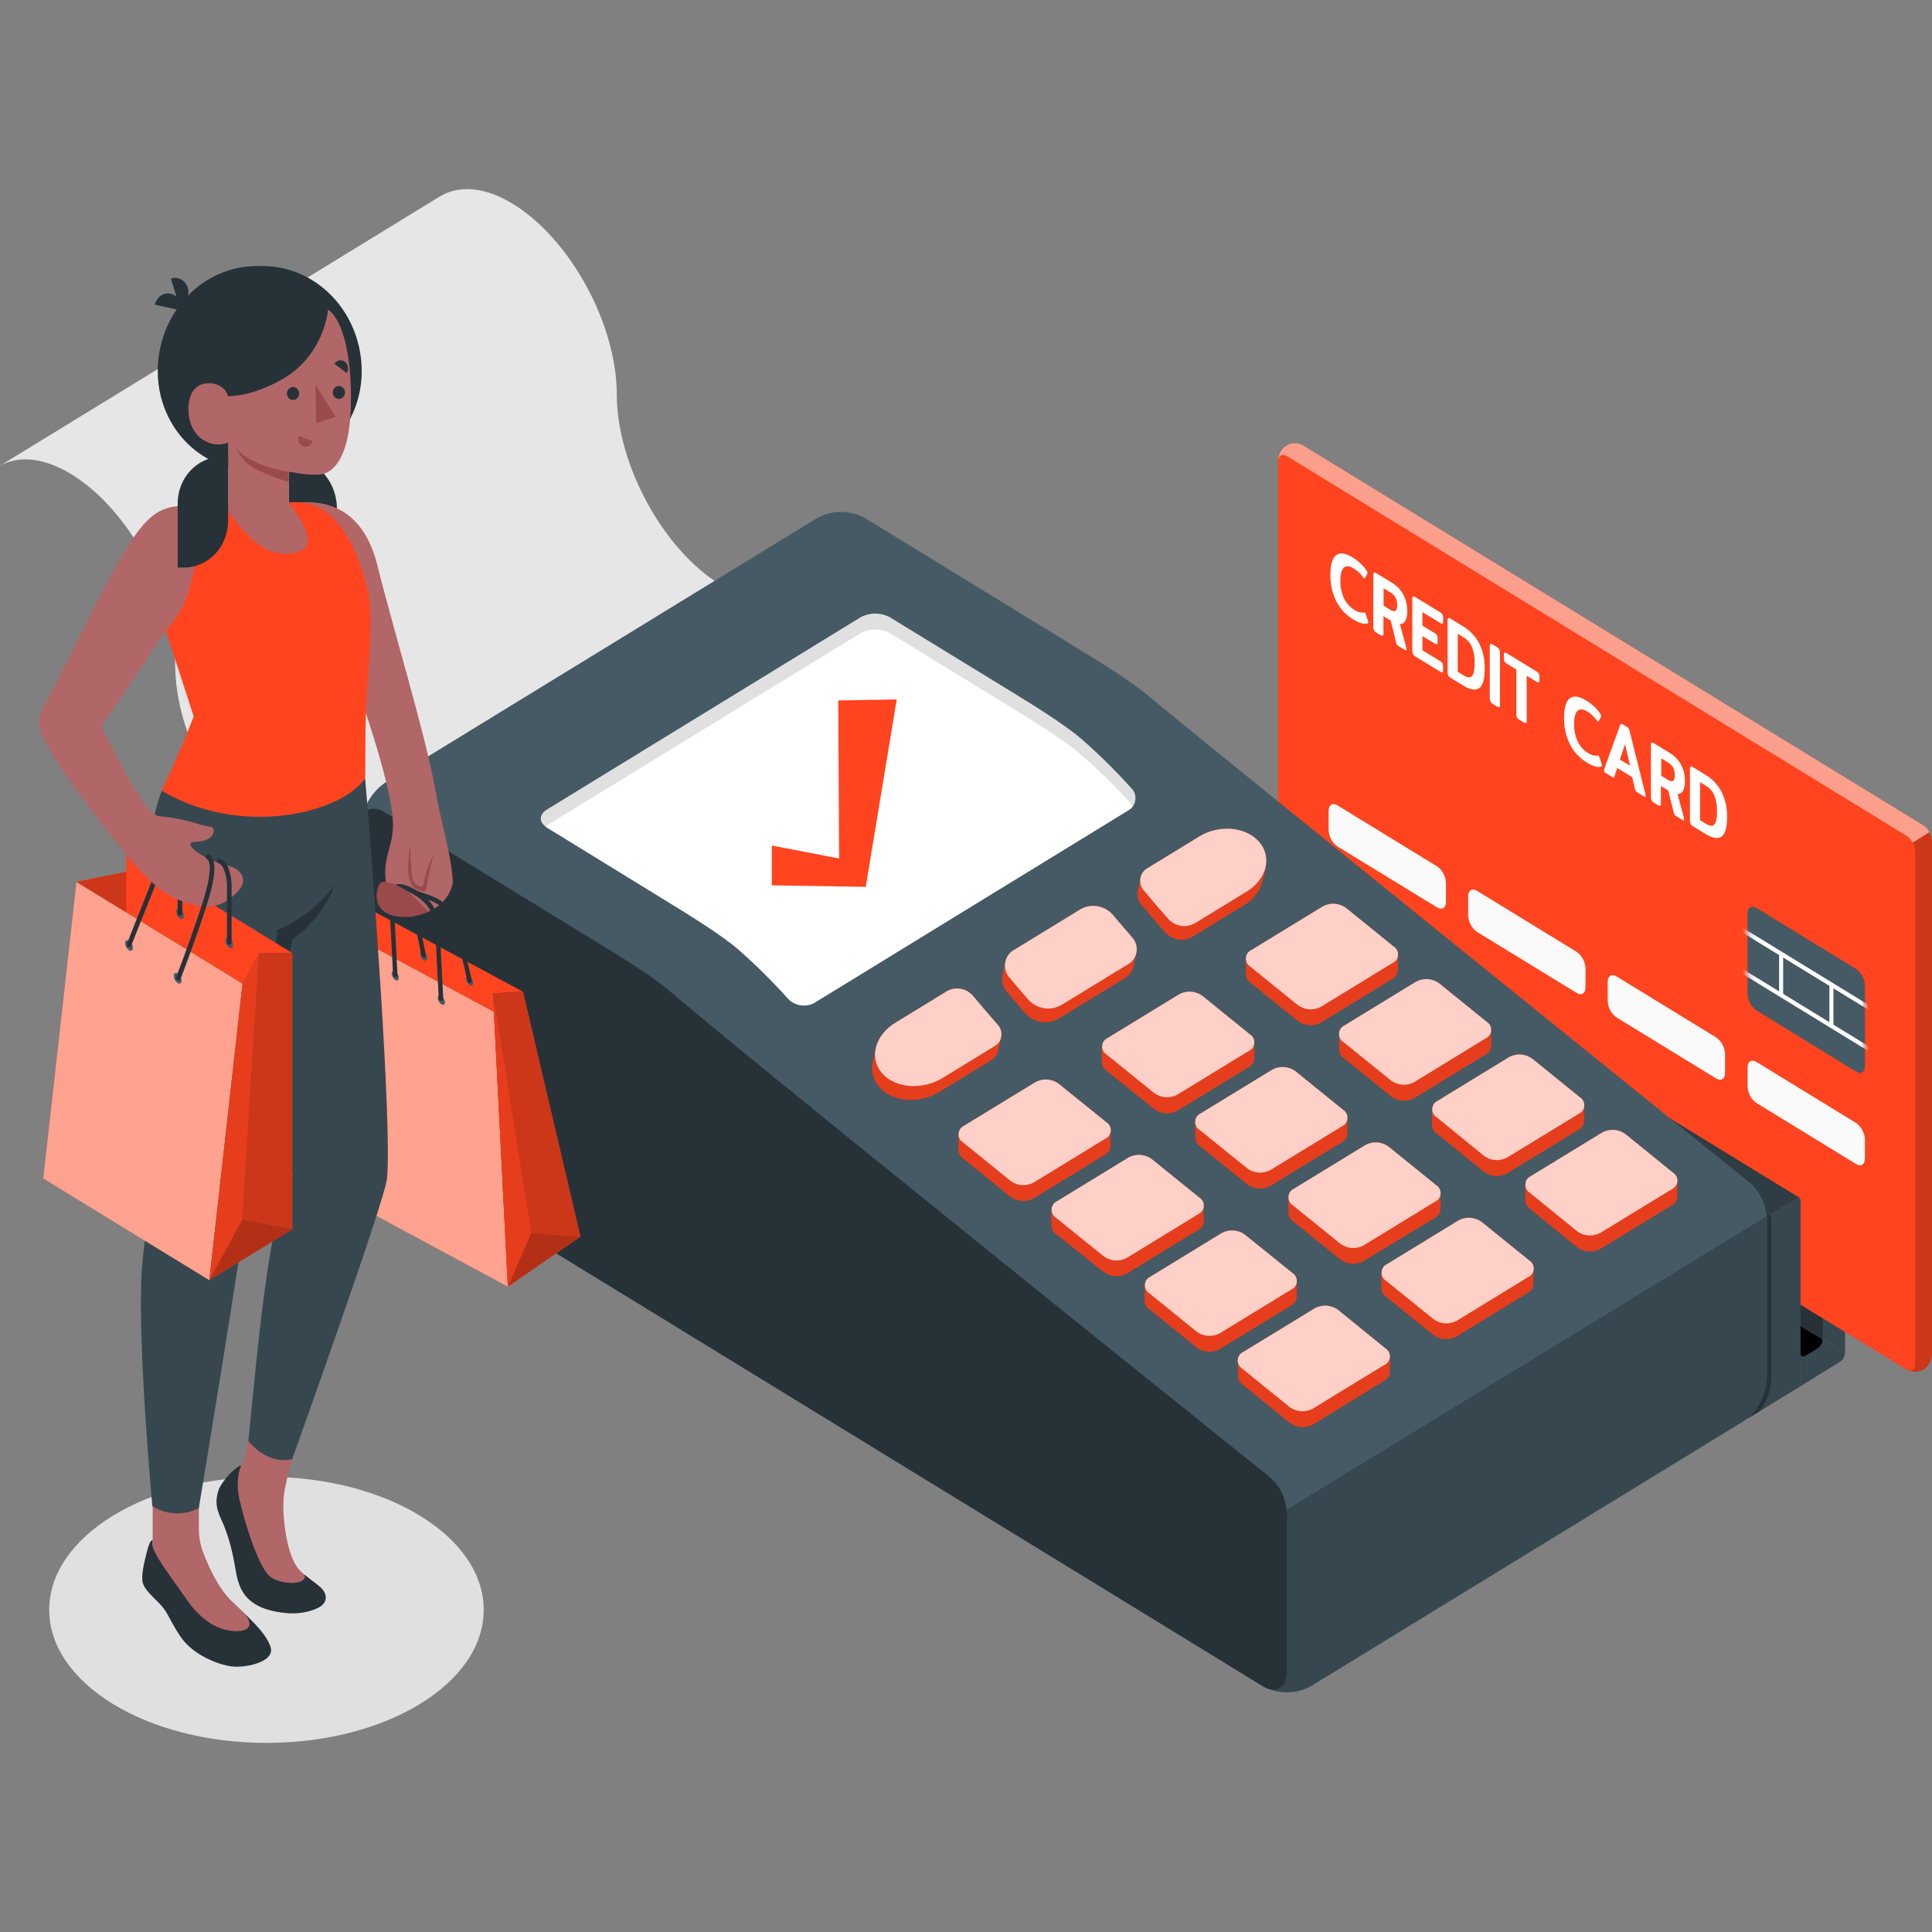 <svg width="260" height="260" viewBox="0 0 260 260" fill="none" xmlns="http://www.w3.org/2000/svg">
<rect x="0" y="0" width="260" height="260" fill="#808080" stroke="none"/>
<path d="M35.858 234.55C52.004 234.55 65.094 226.534 65.094 216.646C65.094 206.758 52.004 198.742 35.858 198.742C19.711 198.742 6.621 206.758 6.621 216.646C6.621 226.534 19.711 234.55 35.858 234.55Z" fill="#E0E0E0"/>
<path d="M0 62.676C2.504 61.275 5.903 61.547 9.646 63.845C11.437 64.967 13.079 66.338 14.529 67.922C19.818 73.579 23.574 82.125 23.574 89.443C23.574 98.878 29.833 110.339 37.514 115.06L51.454 123.593L110.864 87.218L96.943 78.679C89.25 73.971 83.003 62.497 83.003 53.068C83.003 43.639 76.743 32.178 69.062 27.463C65.307 25.146 61.839 24.9 59.329 26.361L58.991 26.56L39.392 38.572L36.262 40.465L0 62.676Z" fill="#E6E6E6"/>
<path d="M176.109 113.407C176.04 113.359 175.959 113.333 175.877 113.333C175.795 113.333 175.714 113.359 175.645 113.407L173.937 114.463C173.754 114.594 173.602 114.768 173.493 114.972C173.385 115.176 173.322 115.404 173.311 115.638V136.933L245.296 180.26L248.132 157.491L176.109 113.407Z" fill="#263238"/>
<path d="M248.1 157.464C248.029 157.438 247.952 157.43 247.877 157.441C247.801 157.453 247.73 157.484 247.668 157.531L245.922 158.56C245.732 158.679 245.576 158.851 245.471 159.058L173.467 114.961C173.577 114.758 173.731 114.587 173.917 114.463L175.639 113.414C175.708 113.365 175.788 113.34 175.87 113.34C175.953 113.34 176.033 113.365 176.102 113.414L248.1 157.464Z" fill="#455A64"/>
<path d="M247.667 157.524L245.921 158.56C245.737 158.69 245.585 158.865 245.476 159.069C245.368 159.273 245.305 159.501 245.295 159.735V180.24L248.3 182.06V157.896C248.306 157.484 248.018 157.312 247.667 157.524Z" fill="#37474F"/>
<path d="M245.303 180.26V181.661L240.803 183.786L168.779 139.669L173.28 136.933L245.303 180.26Z" fill="black"/>
<path d="M242.303 186.548L247.667 183.228C247.851 183.098 248.004 182.924 248.112 182.72C248.221 182.516 248.283 182.287 248.293 182.053L245.289 180.234C245.279 180.468 245.217 180.697 245.109 180.901C245 181.105 244.847 181.279 244.663 181.409L242.941 182.465C242.591 182.677 242.315 182.504 242.315 182.073L242.303 186.548Z" fill="#37474F"/>
<path d="M258.872 184.331C259.206 184.088 259.482 183.766 259.677 183.39C259.873 183.014 259.983 182.595 259.999 182.166V113.261C259.977 112.818 259.857 112.387 259.648 112.003C259.439 111.618 259.148 111.292 258.797 111.05L175.469 60.014C175.121 59.781 174.72 59.654 174.309 59.646C173.898 59.638 173.493 59.748 173.136 59.966C172.78 60.184 172.487 60.501 172.288 60.882C172.089 61.264 171.992 61.696 172.007 62.132V131.037C172.031 131.48 172.152 131.912 172.362 132.296C172.572 132.68 172.864 133.006 173.216 133.248L256.563 184.284C256.918 184.481 257.311 184.588 257.712 184.596C258.113 184.604 258.51 184.513 258.872 184.331Z" fill="#FF441F"/>
<path d="M257.746 114.642V183.547C257.746 184.357 257.208 184.689 256.544 184.284L173.216 133.248C172.865 133.006 172.572 132.68 172.362 132.296C172.152 131.911 172.031 131.48 172.008 131.037V62.132C172.008 61.322 172.552 60.989 173.216 61.395L256.563 112.431C256.91 112.675 257.198 113.003 257.403 113.387C257.609 113.771 257.726 114.201 257.746 114.642Z" fill="#FF441F"/>
<path opacity="0.2" d="M259.999 113.261V182.166C259.984 182.595 259.873 183.014 259.678 183.39C259.482 183.766 259.207 184.088 258.873 184.331C258.551 184.496 258.201 184.588 257.844 184.6C257.487 184.613 257.132 184.546 256.801 184.404C257.339 184.59 257.746 184.258 257.746 183.547V114.635C257.73 114.193 257.609 113.761 257.395 113.38L259.643 111.999C259.862 112.38 259.985 112.815 259.999 113.261Z" fill="black"/>
<path d="M250.973 132.604V143.474C250.973 144.29 250.434 144.616 249.771 144.211L236.382 135.984C236.032 135.742 235.741 135.417 235.532 135.034C235.323 134.651 235.203 134.221 235.18 133.779V122.929C235.18 122.119 235.718 121.787 236.382 122.192L249.771 130.393C250.121 130.635 250.413 130.961 250.622 131.345C250.83 131.73 250.951 132.161 250.973 132.604Z" fill="#455A64"/>
<mask id="mask0_1656_10909" style="mask-type:luminance" maskUnits="userSpaceOnUse" x="235" y="122" width="16" height="23">
<path d="M250.975 132.604V143.474C250.975 144.29 250.436 144.616 249.773 144.211L236.383 135.983C236.034 135.742 235.743 135.417 235.534 135.034C235.325 134.651 235.205 134.221 235.182 133.779V122.929C235.182 122.119 235.72 121.787 236.383 122.192L249.773 130.392C250.123 130.634 250.415 130.961 250.624 131.345C250.832 131.729 250.953 132.161 250.975 132.604Z" fill="white"/>
</mask>
<g mask="url(#mask0_1656_10909)">
<path d="M233.06 123.96L232.787 124.46L253.09 136.904L253.363 136.404L233.06 123.96Z" fill="white"/>
<path d="M246.735 132.511H246.191V138.049H246.735V132.511Z" fill="white"/>
<path d="M239.969 128.387H239.426V133.918H239.969V128.387Z" fill="white"/>
<path d="M233.06 129.512L232.787 130.013L253.09 142.457L253.363 141.957L233.06 129.512Z" fill="white"/>
</g>
<path d="M250.973 153.334V155.904C250.973 156.721 250.434 157.046 249.771 156.641L236.382 148.44C236.032 148.199 235.741 147.874 235.532 147.491C235.323 147.107 235.203 146.678 235.18 146.236V143.653C235.18 142.836 235.718 142.511 236.382 142.916L249.771 151.116C250.122 151.359 250.414 151.687 250.623 152.072C250.832 152.458 250.952 152.89 250.973 153.334Z" fill="#FAFAFA"/>
<path d="M232.15 141.814V144.397C232.15 145.207 231.612 145.539 230.949 145.134L217.559 136.933C217.209 136.691 216.917 136.364 216.709 135.98C216.5 135.596 216.379 135.165 216.357 134.722V132.145C216.357 131.329 216.896 130.997 217.559 131.408L230.949 139.609C231.298 139.85 231.589 140.176 231.798 140.559C232.007 140.942 232.128 141.372 232.15 141.814Z" fill="#FAFAFA"/>
<path d="M213.371 130.299V132.883C213.371 133.693 212.833 134.025 212.169 133.62L198.78 125.419C198.43 125.177 198.138 124.85 197.929 124.466C197.72 124.082 197.6 123.651 197.578 123.208V120.625C197.578 119.815 198.116 119.483 198.78 119.888L212.169 128.088C212.519 128.331 212.81 128.658 213.019 129.042C213.227 129.426 213.348 129.857 213.371 130.299Z" fill="#FAFAFA"/>
<path d="M194.592 118.785V121.375C194.592 122.192 194.054 122.524 193.39 122.112L180.001 113.918C179.651 113.675 179.361 113.348 179.152 112.964C178.943 112.58 178.822 112.15 178.799 111.707V109.124C178.799 108.314 179.337 107.982 180.001 108.387L193.39 116.588C193.739 116.828 194.029 117.153 194.238 117.535C194.447 117.916 194.568 118.345 194.592 118.785Z" fill="#FAFAFA"/>
<path opacity="0.15" d="M186.269 121.9L189.342 123.779C189.551 123.925 189.725 124.122 189.85 124.352C189.975 124.583 190.048 124.841 190.062 125.107V126.103C190.062 126.588 189.737 126.767 189.342 126.541L186.269 124.695C186.059 124.549 185.885 124.353 185.76 124.122C185.635 123.891 185.562 123.633 185.549 123.367V122.371C185.549 121.853 185.874 121.654 186.269 121.9Z" fill="black"/>
<path opacity="0.15" d="M179.501 117.756L182.568 119.635C182.779 119.78 182.955 119.976 183.081 120.207C183.208 120.438 183.281 120.697 183.294 120.963V121.959C183.294 122.451 182.969 122.623 182.568 122.404L179.501 120.525C179.291 120.38 179.116 120.184 178.991 119.953C178.866 119.722 178.794 119.463 178.781 119.197V118.201C178.781 117.71 179.101 117.511 179.501 117.756Z" fill="black"/>
<path opacity="0.15" d="M218.247 148.394L180.063 124.994C179.4 124.589 178.861 124.914 178.861 125.731V126.926C178.883 127.369 179.004 127.8 179.212 128.185C179.421 128.569 179.713 128.895 180.063 129.137L218.247 152.537C218.91 152.942 219.449 152.617 219.449 151.8V150.592C219.425 150.151 219.304 149.723 219.095 149.341C218.886 148.959 218.596 148.635 218.247 148.394Z" fill="black"/>
<path d="M179.825 80.903C179.284 79.802 179.013 78.573 179.037 77.331C179.037 76.003 179.293 75.113 179.807 74.715C180.32 74.316 181.058 74.423 182.022 75.007C182.414 75.246 182.782 75.529 183.118 75.85C183.434 76.144 183.713 76.478 183.95 76.846C184 76.915 184.028 76.999 184.032 77.085C184.034 77.145 184.016 77.204 183.982 77.251L183.694 77.789C183.656 77.849 183.619 77.869 183.581 77.842C183.524 77.802 183.475 77.75 183.437 77.689C183.101 77.207 182.675 76.802 182.185 76.501C181.616 76.156 181.171 76.116 180.858 76.388C180.545 76.66 180.389 77.251 180.389 78.168C180.368 78.988 180.536 79.802 180.877 80.538C181.178 81.17 181.646 81.696 182.223 82.052C182.605 82.334 183.067 82.468 183.531 82.431C183.578 82.416 183.628 82.416 183.675 82.431C183.713 82.431 183.75 82.497 183.788 82.63L184.113 83.613C184.13 83.664 184.141 83.718 184.144 83.772C184.144 83.818 184.113 83.858 184.044 83.885C183.612 84.057 182.949 83.885 182.047 83.32C181.108 82.751 180.338 81.914 179.825 80.903Z" fill="white"/>
<path d="M184.903 84.781C184.839 84.648 184.809 84.499 184.815 84.35V77.404C184.815 77.238 184.815 77.125 184.903 77.072C184.991 77.019 185.053 77.039 185.185 77.118L187.282 78.4C187.94 78.774 188.486 79.338 188.857 80.026C189.228 80.714 189.409 81.499 189.379 82.291C189.403 82.725 189.319 83.158 189.134 83.546C189.06 83.682 188.952 83.794 188.821 83.87C188.691 83.946 188.544 83.983 188.396 83.978L189.266 87.205C189.274 87.264 189.274 87.325 189.266 87.384C189.266 87.523 189.21 87.557 189.091 87.484L188.17 86.926C188.107 86.887 188.05 86.838 188.001 86.78C187.95 86.708 187.916 86.623 187.901 86.534L187.163 83.526L186.18 82.922V85.219C186.194 85.335 186.165 85.452 186.099 85.545C186.042 85.598 185.942 85.545 185.804 85.492L185.178 85.113C185.056 85.036 184.959 84.92 184.903 84.781ZM187.081 82.052C187.394 82.245 187.632 82.291 187.789 82.205C187.945 82.118 188.027 81.859 188.027 81.454C188.037 81.101 187.962 80.751 187.807 80.438C187.661 80.16 187.444 79.93 187.181 79.774L186.199 79.17V81.507L187.081 82.052Z" fill="white"/>
<path d="M190.149 87.995C190.085 87.862 190.055 87.713 190.061 87.563V80.618C190.061 80.445 190.061 80.339 190.149 80.286C190.237 80.233 190.299 80.253 190.431 80.332L193.867 82.437C193.983 82.499 194.079 82.596 194.143 82.716C194.198 82.85 194.224 82.995 194.218 83.141V83.573C194.232 83.694 194.206 83.816 194.143 83.918C194.093 83.964 193.999 83.918 193.867 83.865L191.426 82.371V84.19L193.129 85.239C193.245 85.298 193.341 85.393 193.404 85.512C193.459 85.648 193.485 85.795 193.479 85.943V86.348C193.494 86.469 193.467 86.592 193.404 86.694C193.354 86.74 193.266 86.694 193.129 86.64L191.426 85.598V87.51L193.861 89.004C193.976 89.066 194.07 89.163 194.13 89.283C194.185 89.419 194.211 89.567 194.205 89.715V90.14C194.205 90.319 194.205 90.432 194.13 90.472C194.055 90.512 193.992 90.472 193.861 90.419L190.431 88.32C190.307 88.246 190.208 88.132 190.149 87.995Z" fill="white"/>
<path d="M194.899 90.903C194.835 90.77 194.805 90.621 194.811 90.472V83.526C194.811 83.36 194.811 83.247 194.899 83.194C194.987 83.141 195.049 83.161 195.181 83.241L196.921 84.31C197.823 84.843 198.569 85.632 199.074 86.587C199.591 87.658 199.843 88.851 199.807 90.053C199.807 91.382 199.562 92.265 199.062 92.61C198.561 92.955 197.854 92.836 196.921 92.265L195.181 91.202C195.061 91.135 194.963 91.031 194.899 90.903ZM196.984 90.903C197.478 91.202 197.841 91.235 198.085 90.996C198.329 90.757 198.448 90.173 198.448 89.237C198.482 88.485 198.358 87.734 198.085 87.039C197.848 86.512 197.463 86.076 196.984 85.79L196.176 85.293V90.405L196.984 90.903Z" fill="white"/>
<path d="M200.577 94.383C200.513 94.247 200.483 94.096 200.489 93.945V87.006C200.489 86.833 200.489 86.727 200.577 86.674C200.664 86.621 200.727 86.641 200.858 86.72L201.484 87.099C201.607 87.168 201.708 87.271 201.779 87.397C201.835 87.538 201.863 87.69 201.86 87.842V94.814C201.874 94.932 201.845 95.051 201.779 95.147C201.722 95.193 201.622 95.18 201.484 95.093L200.858 94.715C200.735 94.637 200.637 94.521 200.577 94.383Z" fill="white"/>
<path d="M204.156 96.574C204.095 96.44 204.064 96.292 204.069 96.142V90.113L202.729 89.283C202.614 89.222 202.52 89.124 202.46 89.004C202.404 88.871 202.379 88.725 202.385 88.579V88.174C202.37 88.053 202.397 87.931 202.46 87.829C202.51 87.782 202.598 87.829 202.729 87.882L206.817 90.385C206.933 90.452 207.03 90.551 207.098 90.671C207.153 90.81 207.179 90.959 207.173 91.109V91.494C207.173 91.667 207.173 91.773 207.098 91.82C207.023 91.866 206.948 91.82 206.817 91.767L205.458 90.937V96.966C205.458 97.138 205.458 97.245 205.377 97.291C205.295 97.338 205.22 97.291 205.083 97.231L204.457 96.86C204.333 96.796 204.229 96.698 204.156 96.574Z" fill="white"/>
<path d="M211.274 100.16C210.734 99.06 210.463 97.834 210.486 96.594C210.486 95.266 210.742 94.37 211.256 93.978C211.769 93.586 212.508 93.679 213.472 94.27C213.863 94.507 214.231 94.788 214.567 95.107C214.88 95.404 215.159 95.738 215.399 96.103C215.448 96.172 215.477 96.255 215.481 96.342C215.484 96.402 215.467 96.461 215.431 96.508L215.143 97.046C215.105 97.112 215.068 97.132 215.024 97.105C214.971 97.06 214.924 97.006 214.886 96.946C214.549 96.466 214.123 96.064 213.634 95.764C213.071 95.412 212.626 95.379 212.313 95.651C212.001 95.923 211.838 96.514 211.838 97.424C211.819 98.247 211.988 99.063 212.332 99.801C212.637 100.431 213.104 100.956 213.678 101.315C214.062 101.592 214.523 101.725 214.986 101.694C215.031 101.675 215.08 101.675 215.124 101.694C215.181 101.747 215.222 101.816 215.243 101.893L215.562 102.876C215.584 102.926 215.596 102.98 215.6 103.035C215.6 103.081 215.562 103.121 215.5 103.155C215.068 103.327 214.404 103.155 213.503 102.583C212.559 102.015 211.787 101.175 211.274 100.16Z" fill="white"/>
<path d="M215.875 103.686C215.87 103.631 215.87 103.575 215.875 103.52L218.022 97.61C218.06 97.497 218.104 97.431 218.147 97.411C218.183 97.403 218.22 97.403 218.255 97.41C218.291 97.418 218.325 97.434 218.354 97.457L218.98 97.829C219.062 97.876 219.131 97.945 219.18 98.028C219.236 98.14 219.278 98.258 219.306 98.38L221.446 106.913C221.454 106.981 221.454 107.05 221.446 107.119C221.446 107.252 221.396 107.285 221.296 107.225L220.295 106.607C220.229 106.569 220.172 106.517 220.126 106.455C220.08 106.377 220.049 106.292 220.032 106.202L219.65 104.589L217.64 103.354L217.265 104.509C217.265 104.589 217.209 104.629 217.171 104.642C217.141 104.647 217.111 104.645 217.082 104.637C217.053 104.629 217.026 104.615 217.002 104.595L216 103.978C215.956 103.946 215.921 103.902 215.899 103.851C215.877 103.799 215.869 103.742 215.875 103.686ZM219.362 103.022L218.692 100.127L217.997 102.232L219.362 103.022Z" fill="white"/>
<path d="M222.266 107.663C222.202 107.53 222.172 107.381 222.179 107.232V100.293C222.179 100.12 222.179 100.007 222.266 99.961C222.354 99.914 222.417 99.921 222.548 100.007L224.645 101.289C225.306 101.659 225.854 102.221 226.226 102.908C226.598 103.596 226.779 104.381 226.748 105.173C226.771 105.608 226.685 106.041 226.498 106.428C226.423 106.564 226.315 106.676 226.185 106.752C226.055 106.828 225.908 106.865 225.759 106.86L226.629 110.087C226.638 110.146 226.638 110.207 226.629 110.266C226.629 110.406 226.573 110.439 226.454 110.372L225.534 109.808C225.469 109.772 225.412 109.722 225.365 109.662C225.317 109.59 225.283 109.509 225.265 109.423L224.501 106.382L223.518 105.777V108.095C223.531 108.212 223.502 108.331 223.437 108.427C223.381 108.473 223.28 108.427 223.143 108.367L222.517 107.989C222.405 107.909 222.317 107.796 222.266 107.663ZM224.445 104.934C224.758 105.127 224.996 105.18 225.152 105.087C225.309 104.994 225.39 104.748 225.39 104.343C225.401 103.988 225.326 103.636 225.171 103.321C225.024 103.042 224.808 102.812 224.545 102.656L223.562 102.052V104.396L224.445 104.934Z" fill="white"/>
<path d="M227.513 110.877C227.451 110.743 227.421 110.595 227.425 110.445V103.506C227.418 103.447 227.422 103.386 227.437 103.328C227.452 103.27 227.478 103.215 227.513 103.168C227.569 103.121 227.663 103.135 227.795 103.214L229.535 104.283C230.437 104.817 231.182 105.605 231.688 106.561C232.205 107.632 232.457 108.825 232.42 110.027C232.42 111.388 232.176 112.238 231.676 112.584C231.175 112.929 230.467 112.809 229.535 112.238L227.795 111.176C227.675 111.109 227.576 111.004 227.513 110.877ZM229.604 110.877C230.092 111.176 230.461 111.209 230.699 110.97C230.937 110.731 231.068 110.147 231.068 109.21C231.1 108.458 230.974 107.707 230.699 107.013C230.464 106.486 230.082 106.05 229.604 105.764L228.79 105.266V110.379L229.604 110.877Z" fill="white"/>
<path opacity="0.5" d="M259.642 111.999L257.395 113.407C257.19 113.02 256.897 112.694 256.543 112.457L173.209 61.395C172.583 61.029 172.107 61.268 172.02 61.926C172.036 61.508 172.156 61.102 172.368 60.749C172.579 60.395 172.874 60.107 173.224 59.914C173.573 59.72 173.965 59.627 174.359 59.645C174.753 59.662 175.136 59.789 175.469 60.013L258.797 111.05C259.152 111.282 259.443 111.61 259.642 111.999Z" fill="#FAFAFA"/>
<path d="M242.117 161.17L234.994 165.28C234.875 165.567 234.811 165.876 234.806 166.19V190.353C234.802 190.426 234.811 190.498 234.834 190.566C234.857 190.635 234.892 190.698 234.938 190.752L162.952 146.681C162.887 146.633 162.835 146.568 162.802 146.492C162.769 146.416 162.756 146.332 162.764 146.249V122.079C162.776 121.845 162.838 121.617 162.947 121.413C163.055 121.209 163.207 121.035 163.39 120.904L169.618 117.079C169.684 117.025 169.763 116.993 169.845 116.987C169.928 116.981 170.01 117.001 170.082 117.046L242.117 161.17Z" fill="#263238"/>
<path opacity="0.5" d="M242.123 161.163L176.291 120.831L173.286 118.991L170.113 117.046C170.041 117.001 169.959 116.981 169.876 116.987C169.794 116.993 169.715 117.025 169.649 117.079L163.421 120.904C163.234 121.027 163.08 121.202 162.977 121.408L235 165.273L242.123 161.163Z" fill="#37474F"/>
<path d="M234.993 165.28C234.872 165.571 234.806 165.885 234.799 166.203V190.366C234.799 190.798 235.087 190.971 235.425 190.758L242.31 186.548V161.608C242.32 161.524 242.307 161.438 242.274 161.361C242.241 161.284 242.189 161.217 242.123 161.17L234.993 165.28Z" fill="#37474F"/>
<path d="M235.506 190.692L235.75 190.566L236.808 189.902C237.832 188.552 238.39 186.873 238.392 185.141V164.722C238.386 164.275 238.334 163.829 238.235 163.394L237.665 163.726C237.729 164.049 237.762 164.379 237.766 164.709V185.141C237.651 187.215 236.85 189.18 235.506 190.692Z" fill="#263238"/>
<path d="M154.744 93.805C152.315 91.72 147.896 89.018 145.179 87.358C140.61 84.549 123.527 74.077 116.385 69.701C115.394 69.168 114.298 68.889 113.186 68.889C112.075 68.889 110.979 69.168 109.987 69.701L51.773 105.372C50.843 106.018 50.069 106.886 49.514 107.906C48.958 108.927 48.636 110.072 48.574 111.249V148.6C48.637 149.777 48.959 150.923 49.514 151.945C50.07 152.967 50.843 153.836 51.773 154.483L169.986 226.954C170.978 227.484 172.074 227.761 173.185 227.761C174.296 227.761 175.391 227.484 176.383 226.954L234.598 191.296C235.529 190.645 236.302 189.771 236.855 188.744C237.409 187.718 237.727 186.567 237.784 185.386V164.337C237.788 163.309 237.568 162.295 237.14 161.373C236.712 160.451 236.088 159.648 235.318 159.025C221.96 148.261 158.625 97.132 154.744 93.805Z" fill="#455A64"/>
<path d="M237.784 185.386V164.954C237.784 164.543 237.737 164.133 237.646 163.733L173.022 203.248C173.119 203.673 173.171 204.107 173.178 204.543V224.962C173.178 226.954 171.989 227.824 170.449 227.159H170.493C170.637 227.226 170.781 227.286 170.931 227.339L171.219 227.432C171.376 227.478 171.532 227.518 171.695 227.551C171.858 227.584 171.908 227.591 172.014 227.611L172.496 227.677H172.859H173.316H173.723L174.136 227.644C174.286 227.644 174.437 227.591 174.587 227.558L174.937 227.492C175.1 227.445 175.263 227.385 175.419 227.332C175.576 227.279 175.607 227.279 175.695 227.239C175.899 227.154 176.098 227.055 176.289 226.94C176.32 226.929 176.35 226.913 176.377 226.894L234.592 191.236L235.43 190.732C236.812 189.32 237.651 187.416 237.784 185.386Z" fill="#37474F"/>
<path d="M90.132 133.387C101.049 142.736 158.061 188.5 170.693 198.633C171.471 199.252 172.102 200.054 172.536 200.976C172.971 201.898 173.197 202.915 173.197 203.946V224.962C173.197 227.12 171.758 228.003 169.999 226.954L51.742 154.509C50.812 153.862 50.038 152.993 49.483 151.971C48.927 150.95 48.605 149.804 48.543 148.626V111.249C48.543 109.091 49.983 108.208 51.742 109.29L80.536 126.926C83.271 128.593 87.691 131.295 90.132 133.387Z" fill="#263238"/>
<path d="M89.783 121.282C92.499 122.942 96.919 125.645 99.366 127.743C101.729 129.809 103.97 132.026 106.077 134.383C106.537 134.858 107.126 135.167 107.762 135.264C108.397 135.362 109.045 135.244 109.613 134.928L151.853 109.031C152.102 108.902 152.318 108.71 152.481 108.472C152.645 108.234 152.751 107.957 152.79 107.666C152.829 107.375 152.801 107.078 152.708 106.8C152.614 106.523 152.459 106.275 152.254 106.076C150.14 103.72 147.893 101.502 145.525 99.436C143.09 97.351 138.671 94.655 135.954 92.988C130.783 89.814 124.981 86.262 119.754 83.068C119.143 82.742 118.469 82.572 117.785 82.572C117.102 82.572 116.427 82.742 115.817 83.068L73.595 108.951C72.513 109.615 72.513 110.698 73.595 111.362L89.783 121.282Z" fill="#E0E0E0"/>
<path d="M115.816 85.206C116.426 84.88 117.101 84.711 117.784 84.711C118.468 84.711 119.142 84.88 119.753 85.206C124.98 88.4 130.782 91.953 135.953 95.126C138.67 96.793 143.089 99.496 145.524 101.581C147.892 103.647 150.14 105.864 152.253 108.221C152.329 108.305 152.398 108.396 152.46 108.493C152.29 108.725 152.077 108.917 151.834 109.058L109.594 134.954C109.025 135.271 108.377 135.389 107.742 135.291C107.107 135.193 106.517 134.885 106.057 134.41C103.95 132.053 101.709 129.835 99.347 127.77C96.899 125.671 92.461 122.969 89.763 121.309L73.594 111.362C73.519 111.315 73.463 111.262 73.4 111.216C73.461 111.162 73.526 111.113 73.594 111.07L115.816 85.206Z" fill="white"/>
<path d="M116.511 119.35L103.873 119.144V113.792L112.924 115.532L112.806 94.263L120.674 94.13L116.511 119.35Z" fill="#FF441F"/>
<path d="M153.11 119.927L153.529 118.082L155.282 117.929L161.01 114.423C163.726 112.763 167.326 113.095 169.078 115.16C169.45 115.59 169.722 116.106 169.873 116.667L170.368 116.621L169.923 118.58C169.727 119.274 169.401 119.919 168.966 120.478C168.531 121.037 167.994 121.498 167.388 121.833L160.415 126.096C159.848 126.418 159.2 126.539 158.564 126.442C157.927 126.346 157.337 126.036 156.878 125.558C155.777 124.31 154.675 123.015 153.573 121.7C153.364 121.469 153.212 121.185 153.131 120.876C153.05 120.566 153.043 120.241 153.11 119.927Z" fill="#FF441F"/>
<path opacity="0.1" d="M153.11 119.927L153.529 118.082L155.282 117.929L161.01 114.423C163.726 112.763 167.326 113.095 169.078 115.16C169.45 115.59 169.722 116.106 169.873 116.667L170.368 116.621L169.923 118.58C169.727 119.274 169.401 119.919 168.966 120.478C168.531 121.037 167.994 121.498 167.388 121.833L160.415 126.096C159.848 126.418 159.2 126.539 158.564 126.442C157.927 126.346 157.337 126.036 156.878 125.558C155.777 124.31 154.675 123.015 153.573 121.7C153.364 121.469 153.212 121.185 153.131 120.876C153.05 120.566 153.043 120.241 153.11 119.927Z" fill="black"/>
<path d="M160.792 124.257L167.765 119.987C170.488 118.321 171.214 115.339 169.461 113.307C167.709 111.276 164.109 110.91 161.393 112.57L154.419 116.84C154.169 116.974 153.952 117.169 153.786 117.409C153.619 117.649 153.509 117.927 153.463 118.221C153.418 118.515 153.438 118.816 153.522 119.099C153.607 119.383 153.753 119.642 153.95 119.855C155.052 121.183 156.155 122.469 157.261 123.713C157.718 124.191 158.307 124.501 158.942 124.599C159.577 124.697 160.225 124.577 160.792 124.257Z" fill="#FF441F"/>
<path d="M117.45 142.942L117.876 141.07L118.37 141.023C118.843 140.421 119.416 139.915 120.06 139.529L127.033 135.26C127.595 134.942 128.24 134.828 128.869 134.936C129.497 135.044 130.075 135.368 130.514 135.857C131.597 137.152 132.68 138.427 133.763 139.662L134.745 139.576L134.301 141.521C134.16 142.009 133.846 142.419 133.424 142.663L126.451 146.933C123.728 148.6 120.054 148.334 118.314 146.269C117.921 145.834 117.637 145.302 117.486 144.721C117.336 144.141 117.323 143.529 117.45 142.942Z" fill="#FF441F"/>
<path opacity="0.1" d="M117.45 142.942L117.876 141.07L118.37 141.023C118.843 140.421 119.416 139.915 120.06 139.529L127.033 135.26C127.595 134.942 128.24 134.828 128.869 134.936C129.497 135.044 130.075 135.368 130.514 135.857C131.597 137.152 132.68 138.427 133.763 139.662L134.745 139.576L134.301 141.521C134.16 142.009 133.846 142.419 133.424 142.663L126.451 146.933C123.728 148.6 120.054 148.334 118.314 146.269C117.921 145.834 117.637 145.302 117.486 144.721C117.336 144.141 117.323 143.529 117.45 142.942Z" fill="black"/>
<path d="M126.845 145.074L133.818 140.804C134.066 140.674 134.281 140.481 134.443 140.243C134.605 140.005 134.711 139.729 134.75 139.438C134.789 139.148 134.762 138.851 134.669 138.574C134.577 138.298 134.422 138.049 134.219 137.849C133.117 136.594 132.022 135.306 130.92 133.991C130.482 133.501 129.905 133.176 129.276 133.067C128.647 132.957 128.002 133.07 127.44 133.387L120.466 137.657C117.75 139.324 116.93 142.365 118.689 144.417C120.448 146.468 124.128 146.734 126.845 145.074Z" fill="#FF441F"/>
<path d="M134.9 131.256L135.313 129.43L136.653 129.337L144.997 124.224C145.7 123.827 146.506 123.686 147.291 123.822C148.077 123.957 148.799 124.362 149.348 124.974C150.182 125.983 151.027 126.973 151.883 127.942C151.965 128.04 152.04 128.144 152.108 128.254L152.941 128.201L152.509 130.107C152.433 130.428 152.294 130.73 152.102 130.991C151.91 131.253 151.669 131.47 151.394 131.628L142.449 137.099C141.743 137.503 140.934 137.656 140.14 137.536C139.346 137.417 138.609 137.031 138.036 136.435C137.191 135.466 136.34 134.476 135.495 133.467C135.232 133.179 135.039 132.826 134.936 132.441C134.832 132.055 134.82 131.648 134.9 131.256Z" fill="#FF441F"/>
<path opacity="0.1" d="M134.9 131.256L135.313 129.43L136.653 129.337L144.997 124.224C145.7 123.827 146.506 123.686 147.291 123.822C148.077 123.957 148.799 124.362 149.348 124.974C150.182 125.983 151.027 126.973 151.883 127.942C151.965 128.04 152.04 128.144 152.108 128.254L152.941 128.201L152.509 130.107C152.433 130.428 152.294 130.73 152.102 130.991C151.91 131.253 151.669 131.47 151.394 131.628L142.449 137.099C141.743 137.503 140.934 137.656 140.14 137.536C139.346 137.417 138.609 137.031 138.036 136.435C137.191 135.466 136.34 134.476 135.495 133.467C135.232 133.179 135.039 132.826 134.936 132.441C134.832 132.055 134.82 131.648 134.9 131.256Z" fill="black"/>
<path d="M135.889 131.614C136.734 132.624 137.585 133.606 138.431 134.582C139.003 135.178 139.74 135.564 140.534 135.684C141.328 135.803 142.138 135.65 142.844 135.246L151.789 129.775C152.098 129.611 152.365 129.371 152.568 129.074C152.771 128.777 152.903 128.432 152.952 128.07C153.002 127.707 152.969 127.337 152.854 126.991C152.74 126.645 152.548 126.333 152.296 126.083C151.451 125.114 150.606 124.091 149.76 123.108C149.212 122.496 148.489 122.092 147.704 121.958C146.918 121.823 146.112 121.966 145.41 122.365L136.471 127.836C136.157 128.004 135.884 128.248 135.675 128.549C135.467 128.85 135.328 129.199 135.271 129.568C135.215 129.936 135.241 130.314 135.348 130.67C135.456 131.025 135.641 131.349 135.889 131.614Z" fill="#FF441F"/>
<g opacity="0.75">
<path d="M160.792 124.257L167.765 119.987C170.488 118.321 171.214 115.339 169.461 113.307C167.709 111.276 164.109 110.91 161.393 112.57L154.419 116.84C154.169 116.974 153.952 117.169 153.786 117.409C153.619 117.649 153.509 117.927 153.463 118.221C153.418 118.515 153.438 118.816 153.522 119.099C153.607 119.383 153.753 119.642 153.95 119.855C155.052 121.183 156.155 122.469 157.261 123.713C157.718 124.191 158.307 124.501 158.942 124.599C159.577 124.697 160.225 124.577 160.792 124.257Z" fill="white"/>
<path d="M126.845 145.074L133.818 140.804C134.066 140.674 134.281 140.481 134.443 140.243C134.605 140.005 134.711 139.729 134.75 139.438C134.789 139.148 134.762 138.851 134.669 138.574C134.577 138.298 134.422 138.049 134.219 137.849C133.117 136.594 132.022 135.306 130.92 133.991C130.482 133.501 129.905 133.176 129.276 133.067C128.647 132.957 128.002 133.07 127.44 133.387L120.466 137.657C117.75 139.324 116.93 142.365 118.689 144.417C120.448 146.468 124.128 146.734 126.845 145.074Z" fill="white"/>
<path d="M135.889 131.614C136.734 132.624 137.585 133.606 138.431 134.583C139.003 135.179 139.74 135.565 140.534 135.684C141.328 135.804 142.138 135.65 142.844 135.247L151.789 129.775C152.098 129.612 152.365 129.371 152.568 129.074C152.771 128.777 152.903 128.433 152.952 128.07C153.002 127.707 152.969 127.337 152.854 126.991C152.74 126.645 152.548 126.333 152.296 126.083C151.451 125.114 150.606 124.091 149.76 123.108C149.212 122.496 148.489 122.092 147.704 121.958C146.918 121.824 146.112 121.966 145.41 122.365L136.471 127.836C136.157 128.004 135.884 128.248 135.675 128.549C135.467 128.85 135.328 129.199 135.271 129.568C135.215 129.936 135.241 130.314 135.348 130.67C135.456 131.026 135.641 131.349 135.889 131.614Z" fill="white"/>
</g>
<path d="M149.455 152.106L147.615 152.152L142.463 147.982C142.009 147.649 141.477 147.454 140.926 147.416C140.375 147.379 139.824 147.501 139.333 147.77L131.459 152.584L128.986 152.65V154.788C128.997 155.003 129.055 155.211 129.155 155.398C129.255 155.585 129.394 155.744 129.562 155.864L135.972 161.057C136.427 161.388 136.958 161.583 137.509 161.62C138.06 161.658 138.611 161.536 139.102 161.269L148.735 155.373C148.939 155.27 149.113 155.111 149.239 154.912C149.364 154.714 149.437 154.483 149.449 154.244L149.455 152.106Z" fill="#FF441F"/>
<path opacity="0.1" d="M149.455 152.106L147.615 152.152L142.463 147.982C142.009 147.649 141.477 147.454 140.926 147.416C140.375 147.379 139.824 147.501 139.333 147.77L131.459 152.584L128.986 152.65V154.788C128.997 155.003 129.055 155.211 129.155 155.398C129.255 155.585 129.394 155.744 129.562 155.864L135.972 161.057C136.427 161.388 136.958 161.583 137.509 161.62C138.06 161.658 138.611 161.536 139.102 161.269L148.735 155.373C148.939 155.27 149.113 155.111 149.239 154.912C149.364 154.714 149.437 154.483 149.449 154.244L149.455 152.106Z" fill="black"/>
<path d="M129.699 151.521L139.339 145.632C139.83 145.363 140.38 145.241 140.932 145.278C141.483 145.316 142.014 145.511 142.469 145.844L148.897 151.037C149.086 151.15 149.241 151.317 149.345 151.52C149.448 151.722 149.495 151.952 149.48 152.182C149.466 152.411 149.391 152.632 149.263 152.818C149.136 153.005 148.961 153.149 148.76 153.235L139.126 159.131C138.635 159.398 138.085 159.52 137.534 159.482C136.983 159.445 136.452 159.25 135.996 158.919L129.587 153.726C129.399 153.612 129.245 153.445 129.142 153.244C129.039 153.043 128.99 152.815 129.002 152.587C129.013 152.358 129.085 152.137 129.208 151.949C129.331 151.761 129.501 151.613 129.699 151.521Z" fill="#FF441F"/>
<path opacity="0.75" d="M129.699 151.521L139.339 145.632C139.83 145.363 140.38 145.241 140.932 145.278C141.483 145.316 142.014 145.511 142.469 145.844L148.897 151.037C149.086 151.15 149.241 151.317 149.345 151.52C149.448 151.722 149.495 151.952 149.48 152.182C149.466 152.411 149.391 152.632 149.263 152.818C149.136 153.005 148.961 153.149 148.76 153.235L139.126 159.131C138.635 159.398 138.085 159.52 137.534 159.482C136.983 159.445 136.452 159.25 135.996 158.919L129.587 153.726C129.399 153.612 129.245 153.445 129.142 153.244C129.039 153.043 128.99 152.815 129.002 152.587C129.013 152.358 129.085 152.137 129.208 151.949C129.331 151.761 129.501 151.613 129.699 151.521Z" fill="white"/>
<path d="M187.081 182.538L185.24 182.591L180.089 178.414C179.634 178.083 179.102 177.888 178.551 177.85C178 177.813 177.45 177.934 176.959 178.202L169.078 183.022L166.605 183.082V185.22C166.615 185.435 166.672 185.644 166.772 185.831C166.872 186.018 167.012 186.177 167.181 186.296L173.591 191.489C174.046 191.821 174.577 192.017 175.128 192.054C175.68 192.092 176.23 191.97 176.721 191.701L186.33 185.785C186.533 185.681 186.706 185.52 186.831 185.32C186.955 185.12 187.027 184.889 187.037 184.649L187.081 182.538Z" fill="#FF441F"/>
<path opacity="0.1" d="M187.081 182.538L185.24 182.591L180.089 178.414C179.634 178.083 179.102 177.888 178.551 177.85C178 177.813 177.45 177.934 176.959 178.202L169.078 183.022L166.605 183.082V185.22C166.615 185.435 166.672 185.644 166.772 185.831C166.872 186.018 167.012 186.177 167.181 186.296L173.591 191.489C174.046 191.821 174.577 192.017 175.128 192.054C175.68 192.092 176.23 191.97 176.721 191.701L186.33 185.785C186.533 185.681 186.706 185.52 186.831 185.32C186.955 185.12 187.027 184.889 187.037 184.649L187.081 182.538Z" fill="black"/>
<path d="M167.295 181.953L176.935 176.063C177.426 175.796 177.976 175.675 178.527 175.712C179.078 175.75 179.609 175.944 180.065 176.276L186.456 181.468C186.644 181.583 186.799 181.751 186.902 181.954C187.004 182.157 187.051 182.387 187.037 182.616C187.023 182.846 186.948 183.067 186.82 183.254C186.693 183.441 186.519 183.586 186.318 183.673L176.678 189.563C176.187 189.832 175.637 189.954 175.086 189.916C174.534 189.879 174.003 189.683 173.548 189.35L167.138 184.158C166.953 184.04 166.801 183.87 166.701 183.666C166.602 183.462 166.557 183.233 166.574 183.004C166.59 182.775 166.666 182.555 166.793 182.37C166.921 182.184 167.095 182.04 167.295 181.953Z" fill="#FF441F"/>
<path opacity="0.75" d="M167.295 181.953L176.935 176.063C177.426 175.796 177.976 175.675 178.527 175.712C179.078 175.75 179.609 175.944 180.065 176.276L186.456 181.468C186.644 181.583 186.799 181.751 186.902 181.954C187.004 182.157 187.051 182.387 187.037 182.616C187.023 182.846 186.948 183.067 186.82 183.254C186.693 183.441 186.519 183.586 186.318 183.673L176.678 189.563C176.187 189.832 175.637 189.954 175.086 189.916C174.534 189.879 174.003 189.683 173.548 189.35L167.138 184.158C166.953 184.04 166.801 183.87 166.701 183.666C166.602 183.462 166.557 183.233 166.574 183.004C166.59 182.775 166.666 182.555 166.793 182.37C166.921 182.184 167.095 182.04 167.295 181.953Z" fill="white"/>
<path d="M161.987 162.252L160.147 162.298L154.995 158.128C154.54 157.796 154.01 157.6 153.459 157.561C152.908 157.523 152.357 157.643 151.865 157.909L143.984 162.73L141.48 162.796V164.935C141.492 165.149 141.551 165.357 141.65 165.543C141.75 165.73 141.889 165.89 142.056 166.01L148.51 171.176C148.965 171.509 149.495 171.705 150.046 171.743C150.597 171.782 151.148 171.662 151.64 171.395L161.273 165.499C161.477 165.396 161.651 165.237 161.777 165.039C161.902 164.84 161.975 164.609 161.987 164.37V162.252Z" fill="#FF441F"/>
<path opacity="0.1" d="M161.987 162.252L160.147 162.298L154.995 158.128C154.54 157.796 154.01 157.6 153.459 157.561C152.908 157.523 152.357 157.643 151.865 157.909L143.984 162.73L141.48 162.796V164.935C141.492 165.149 141.551 165.357 141.65 165.543C141.75 165.73 141.889 165.89 142.056 166.01L148.51 171.176C148.965 171.509 149.495 171.705 150.046 171.743C150.597 171.782 151.148 171.662 151.64 171.395L161.273 165.499C161.477 165.396 161.651 165.237 161.777 165.039C161.902 164.84 161.975 164.609 161.987 164.37V162.252Z" fill="black"/>
<path d="M142.231 161.668L151.871 155.771C152.363 155.505 152.914 155.385 153.465 155.423C154.016 155.462 154.547 155.658 155.001 155.99L161.417 161.176C161.606 161.291 161.76 161.459 161.863 161.662C161.966 161.865 162.013 162.094 161.998 162.324C161.984 162.554 161.909 162.775 161.782 162.962C161.655 163.149 161.481 163.294 161.28 163.381L151.646 169.277C151.154 169.544 150.604 169.664 150.053 169.625C149.502 169.587 148.971 169.391 148.516 169.058L142.1 163.872C141.913 163.757 141.76 163.589 141.659 163.386C141.557 163.184 141.51 162.956 141.524 162.727C141.537 162.498 141.611 162.278 141.736 162.091C141.861 161.904 142.032 161.757 142.231 161.668Z" fill="#FF441F"/>
<path opacity="0.75" d="M142.231 161.668L151.871 155.771C152.363 155.505 152.914 155.385 153.465 155.423C154.016 155.462 154.547 155.658 155.001 155.99L161.417 161.176C161.606 161.291 161.76 161.459 161.863 161.662C161.966 161.865 162.013 162.094 161.998 162.324C161.984 162.554 161.909 162.775 161.782 162.962C161.655 163.149 161.481 163.294 161.28 163.381L151.646 169.277C151.154 169.544 150.604 169.664 150.053 169.625C149.502 169.587 148.971 169.391 148.516 169.058L142.1 163.872C141.913 163.757 141.76 163.589 141.659 163.386C141.557 163.184 141.51 162.956 141.524 162.727C141.537 162.498 141.611 162.278 141.736 162.091C141.861 161.904 142.032 161.757 142.231 161.668Z" fill="white"/>
<path d="M174.52 172.391L172.68 172.445L167.528 168.268C167.073 167.936 166.542 167.742 165.991 167.704C165.44 167.667 164.89 167.788 164.398 168.055L156.517 172.876L154.045 172.943V175.081C154.055 175.294 154.113 175.502 154.213 175.688C154.313 175.874 154.453 176.032 154.621 176.15L161.031 181.342C161.485 181.675 162.017 181.871 162.568 181.908C163.119 181.946 163.67 181.824 164.16 181.555L173.794 175.665C173.998 175.561 174.171 175.401 174.295 175.201C174.42 175.001 174.491 174.769 174.501 174.53L174.52 172.391Z" fill="#FF441F"/>
<path opacity="0.1" d="M174.52 172.391L172.68 172.445L167.528 168.268C167.073 167.936 166.542 167.742 165.991 167.704C165.44 167.667 164.89 167.788 164.398 168.055L156.517 172.876L154.045 172.943V175.081C154.055 175.294 154.113 175.502 154.213 175.688C154.313 175.874 154.453 176.032 154.621 176.15L161.031 181.342C161.485 181.675 162.017 181.871 162.568 181.908C163.119 181.946 163.67 181.824 164.16 181.555L173.794 175.665C173.998 175.561 174.171 175.401 174.295 175.201C174.42 175.001 174.491 174.769 174.501 174.53L174.52 172.391Z" fill="black"/>
<path d="M154.765 171.84L164.405 165.944C164.896 165.677 165.446 165.555 165.997 165.593C166.548 165.63 167.079 165.825 167.535 166.156L173.938 171.322C174.127 171.437 174.281 171.605 174.384 171.808C174.487 172.011 174.534 172.24 174.519 172.47C174.505 172.7 174.43 172.921 174.303 173.108C174.176 173.295 174.002 173.44 173.8 173.527L164.167 179.417C163.676 179.685 163.125 179.808 162.574 179.77C162.023 179.733 161.492 179.537 161.037 179.204L154.627 174.012C154.447 173.894 154.3 173.727 154.203 173.528C154.106 173.329 154.063 173.105 154.077 172.882C154.091 172.658 154.163 172.443 154.284 172.259C154.405 172.076 154.572 171.931 154.765 171.84Z" fill="#FF441F"/>
<path opacity="0.75" d="M154.765 171.84L164.405 165.944C164.896 165.677 165.446 165.555 165.997 165.593C166.548 165.63 167.079 165.825 167.535 166.156L173.938 171.322C174.127 171.437 174.281 171.605 174.384 171.808C174.487 172.011 174.534 172.24 174.519 172.47C174.505 172.7 174.43 172.921 174.303 173.108C174.176 173.295 174.002 173.44 173.8 173.527L164.167 179.417C163.676 179.685 163.125 179.808 162.574 179.77C162.023 179.733 161.492 179.537 161.037 179.204L154.627 174.012C154.447 173.894 154.3 173.727 154.203 173.528C154.106 173.329 154.063 173.105 154.077 172.882C154.091 172.658 154.163 172.443 154.284 172.259C154.405 172.076 154.572 171.931 154.765 171.84Z" fill="white"/>
<path d="M168.799 140.28L166.958 140.333L161.807 136.156C161.352 135.825 160.82 135.63 160.269 135.592C159.718 135.555 159.168 135.676 158.677 135.944L150.777 140.764L148.273 140.831V142.969C148.285 143.182 148.344 143.389 148.443 143.575C148.543 143.76 148.682 143.919 148.849 144.038L155.322 149.264C155.776 149.597 156.308 149.792 156.859 149.83C157.41 149.867 157.961 149.745 158.452 149.476L168.091 143.586C168.295 143.482 168.468 143.322 168.593 143.122C168.717 142.922 168.788 142.69 168.799 142.451V140.28Z" fill="#FF441F"/>
<path opacity="0.1" d="M168.799 140.28L166.958 140.333L161.807 136.156C161.352 135.825 160.82 135.63 160.269 135.592C159.718 135.555 159.168 135.676 158.677 135.944L150.777 140.764L148.273 140.831V142.969C148.285 143.182 148.344 143.389 148.443 143.575C148.543 143.76 148.682 143.919 148.849 144.038L155.322 149.264C155.776 149.597 156.308 149.792 156.859 149.83C157.41 149.867 157.961 149.745 158.452 149.476L168.091 143.586C168.295 143.482 168.468 143.322 168.593 143.122C168.717 142.922 168.788 142.69 168.799 142.451V140.28Z" fill="black"/>
<path d="M149.043 139.702L158.683 133.805C159.174 133.538 159.724 133.417 160.275 133.454C160.826 133.492 161.358 133.686 161.813 134.018L168.222 139.211C168.409 139.326 168.562 139.494 168.664 139.696C168.766 139.899 168.812 140.127 168.799 140.356C168.785 140.585 168.712 140.805 168.587 140.992C168.462 141.179 168.29 141.326 168.091 141.415L158.451 147.305C157.96 147.574 157.41 147.696 156.859 147.658C156.307 147.621 155.776 147.425 155.321 147.092L148.899 141.9C148.712 141.784 148.56 141.616 148.459 141.413C148.358 141.211 148.312 140.982 148.327 140.753C148.342 140.525 148.417 140.305 148.543 140.119C148.67 139.933 148.843 139.789 149.043 139.702Z" fill="#FF441F"/>
<path opacity="0.75" d="M149.043 139.702L158.683 133.805C159.174 133.538 159.724 133.417 160.275 133.454C160.826 133.492 161.358 133.686 161.813 134.018L168.222 139.211C168.409 139.326 168.562 139.494 168.664 139.696C168.766 139.899 168.812 140.127 168.799 140.356C168.785 140.585 168.712 140.805 168.587 140.992C168.462 141.179 168.29 141.326 168.091 141.415L158.451 147.305C157.96 147.574 157.41 147.696 156.859 147.658C156.307 147.621 155.776 147.425 155.321 147.092L148.899 141.9C148.712 141.784 148.56 141.616 148.459 141.413C148.358 141.211 148.312 140.982 148.327 140.753C148.342 140.525 148.417 140.305 148.543 140.119C148.67 139.933 148.843 139.789 149.043 139.702Z" fill="white"/>
<path d="M206.393 170.718L204.553 170.765L199.401 166.588C198.945 166.258 198.414 166.064 197.863 166.026C197.313 165.989 196.763 166.109 196.271 166.375L188.396 171.176L185.893 171.243V173.381C185.904 173.595 185.961 173.804 186.061 173.99C186.161 174.177 186.301 174.337 186.468 174.456L192.878 179.642C193.333 179.975 193.864 180.171 194.415 180.21C194.966 180.248 195.516 180.128 196.008 179.862L205.642 173.965C205.845 173.861 206.018 173.701 206.143 173.501C206.267 173.301 206.339 173.069 206.349 172.83L206.393 170.718Z" fill="#FF441F"/>
<path opacity="0.1" d="M206.393 170.718L204.553 170.765L199.401 166.588C198.945 166.258 198.414 166.064 197.863 166.026C197.313 165.989 196.763 166.109 196.271 166.375L188.396 171.176L185.893 171.243V173.381C185.904 173.595 185.961 173.804 186.061 173.99C186.161 174.177 186.301 174.337 186.468 174.456L192.878 179.642C193.333 179.975 193.864 180.171 194.415 180.21C194.966 180.248 195.516 180.128 196.008 179.862L205.642 173.965C205.845 173.861 206.018 173.701 206.143 173.501C206.267 173.301 206.339 173.069 206.349 172.83L206.393 170.718Z" fill="black"/>
<path d="M186.638 170.134L196.278 164.237C196.769 163.971 197.32 163.851 197.871 163.889C198.422 163.928 198.953 164.124 199.407 164.456L205.817 169.642C206.006 169.757 206.16 169.925 206.263 170.128C206.366 170.331 206.413 170.56 206.398 170.79C206.384 171.02 206.309 171.241 206.182 171.428C206.055 171.615 205.881 171.76 205.679 171.847L196.046 177.743C195.554 178.01 195.004 178.13 194.453 178.091C193.902 178.053 193.371 177.857 192.916 177.524L186.506 172.338C186.319 172.223 186.167 172.055 186.065 171.852C185.963 171.65 185.916 171.422 185.93 171.193C185.944 170.964 186.017 170.744 186.142 170.557C186.267 170.37 186.439 170.223 186.638 170.134Z" fill="#FF441F"/>
<path opacity="0.75" d="M186.638 170.134L196.278 164.237C196.769 163.971 197.32 163.851 197.871 163.889C198.422 163.928 198.953 164.124 199.407 164.456L205.817 169.642C206.006 169.757 206.16 169.925 206.263 170.128C206.366 170.331 206.413 170.56 206.398 170.79C206.384 171.02 206.309 171.241 206.182 171.428C206.055 171.615 205.881 171.76 205.679 171.847L196.046 177.743C195.554 178.01 195.004 178.13 194.453 178.091C193.902 178.053 193.371 177.857 192.916 177.524L186.506 172.338C186.319 172.223 186.167 172.055 186.065 171.852C185.963 171.65 185.916 171.422 185.93 171.193C185.944 170.964 186.017 170.744 186.142 170.557C186.267 170.37 186.439 170.223 186.638 170.134Z" fill="white"/>
<path d="M181.329 150.426L179.488 150.479L174.337 146.302C173.882 145.969 173.351 145.774 172.8 145.736C172.248 145.699 171.698 145.821 171.207 146.09L163.326 150.904L160.854 150.97V153.108C160.865 153.323 160.922 153.531 161.022 153.718C161.122 153.905 161.262 154.064 161.429 154.184L167.839 159.377C168.294 159.708 168.826 159.903 169.377 159.941C169.928 159.978 170.478 159.857 170.969 159.589L180.609 153.699C180.811 153.598 180.984 153.441 181.109 153.245C181.235 153.049 181.308 152.82 181.322 152.584L181.329 150.426Z" fill="#FF441F"/>
<path opacity="0.1" d="M181.329 150.426L179.488 150.479L174.337 146.302C173.882 145.969 173.351 145.774 172.8 145.736C172.248 145.699 171.698 145.821 171.207 146.09L163.326 150.904L160.854 150.97V153.108C160.865 153.323 160.922 153.531 161.022 153.718C161.122 153.905 161.262 154.064 161.429 154.184L167.839 159.377C168.294 159.708 168.826 159.903 169.377 159.941C169.928 159.978 170.478 159.857 170.969 159.589L180.609 153.699C180.811 153.598 180.984 153.441 181.109 153.245C181.235 153.049 181.308 152.82 181.322 152.584L181.329 150.426Z" fill="black"/>
<path d="M161.572 149.841L171.212 143.952C171.703 143.684 172.254 143.563 172.805 143.6C173.356 143.638 173.887 143.833 174.342 144.164L180.752 149.357C180.939 149.472 181.091 149.64 181.193 149.843C181.295 150.045 181.342 150.273 181.328 150.502C181.314 150.731 181.241 150.951 181.116 151.138C180.991 151.325 180.819 151.472 180.62 151.561L170.981 157.451C170.489 157.718 169.939 157.84 169.388 157.802C168.837 157.765 168.306 157.57 167.851 157.239L161.416 152.046C161.23 151.928 161.079 151.758 160.979 151.554C160.879 151.351 160.835 151.121 160.851 150.892C160.867 150.663 160.943 150.444 161.071 150.258C161.198 150.072 161.372 149.928 161.572 149.841Z" fill="#FF441F"/>
<path opacity="0.75" d="M161.572 149.841L171.212 143.952C171.703 143.684 172.254 143.563 172.805 143.6C173.356 143.638 173.887 143.833 174.342 144.164L180.752 149.357C180.939 149.472 181.091 149.64 181.193 149.843C181.295 150.045 181.342 150.273 181.328 150.502C181.314 150.731 181.241 150.951 181.116 151.138C180.991 151.325 180.819 151.472 180.62 151.561L170.981 157.451C170.489 157.718 169.939 157.84 169.388 157.802C168.837 157.765 168.306 157.57 167.851 157.239L161.416 152.046C161.23 151.928 161.079 151.758 160.979 151.554C160.879 151.351 160.835 151.121 160.851 150.892C160.867 150.663 160.943 150.444 161.071 150.258C161.198 150.072 161.372 149.928 161.572 149.841Z" fill="white"/>
<path d="M193.86 160.552L192.02 160.599L186.868 156.429C186.413 156.096 185.882 155.9 185.331 155.863C184.78 155.825 184.229 155.947 183.738 156.216L175.857 161.03L173.385 161.097V163.235C173.396 163.449 173.454 163.658 173.553 163.844C173.653 164.031 173.793 164.191 173.961 164.31L180.371 169.503C180.826 169.833 181.357 170.027 181.908 170.065C182.459 170.102 183.009 169.981 183.5 169.715L193.14 163.872C193.344 163.77 193.518 163.611 193.643 163.412C193.769 163.213 193.842 162.982 193.854 162.743L193.86 160.552Z" fill="#FF441F"/>
<path opacity="0.1" d="M193.86 160.552L192.02 160.599L186.868 156.429C186.413 156.096 185.882 155.9 185.331 155.863C184.78 155.825 184.229 155.947 183.738 156.216L175.857 161.03L173.385 161.097V163.235C173.396 163.449 173.454 163.658 173.553 163.844C173.653 164.031 173.793 164.191 173.961 164.31L180.371 169.503C180.826 169.833 181.357 170.027 181.908 170.065C182.459 170.102 183.009 169.981 183.5 169.715L193.14 163.872C193.344 163.77 193.518 163.611 193.643 163.412C193.769 163.213 193.842 162.982 193.854 162.743L193.86 160.552Z" fill="black"/>
<path d="M174.105 159.988L183.744 154.098C184.235 153.829 184.786 153.707 185.337 153.744C185.888 153.782 186.42 153.977 186.874 154.31L193.284 159.503C193.473 159.616 193.628 159.784 193.731 159.986C193.834 160.189 193.881 160.418 193.867 160.648C193.852 160.878 193.777 161.098 193.65 161.285C193.522 161.471 193.348 161.615 193.146 161.701L183.513 167.597C183.021 167.865 182.471 167.986 181.92 167.949C181.369 167.911 180.838 167.716 180.383 167.385L173.973 162.192C173.786 162.077 173.633 161.909 173.532 161.706C173.43 161.504 173.383 161.276 173.397 161.047C173.41 160.818 173.484 160.598 173.609 160.411C173.734 160.224 173.905 160.077 174.105 159.988Z" fill="#FF441F"/>
<path opacity="0.75" d="M174.105 159.988L183.744 154.098C184.235 153.829 184.786 153.707 185.337 153.744C185.888 153.782 186.42 153.977 186.874 154.31L193.284 159.503C193.473 159.616 193.628 159.784 193.731 159.986C193.834 160.189 193.881 160.418 193.867 160.648C193.852 160.878 193.777 161.098 193.65 161.285C193.522 161.471 193.348 161.615 193.146 161.701L183.513 167.597C183.021 167.865 182.471 167.986 181.92 167.949C181.369 167.911 180.838 167.716 180.383 167.385L173.973 162.192C173.786 162.077 173.633 161.909 173.532 161.706C173.43 161.504 173.383 161.276 173.397 161.047C173.41 160.818 173.484 160.598 173.609 160.411C173.734 160.224 173.905 160.077 174.105 159.988Z" fill="white"/>
<path d="M188.133 128.454L186.293 128.5L181.141 124.33C180.687 123.997 180.156 123.801 179.604 123.764C179.053 123.727 178.503 123.849 178.012 124.118L170.131 128.932L167.658 128.998V131.136C167.669 131.35 167.727 131.559 167.827 131.746C167.927 131.932 168.066 132.092 168.234 132.212L174.644 137.404C175.099 137.736 175.63 137.931 176.181 137.968C176.732 138.006 177.283 137.884 177.774 137.617L187.407 131.72C187.611 131.618 187.785 131.459 187.911 131.26C188.036 131.062 188.109 130.831 188.121 130.592L188.133 128.454Z" fill="#FF441F"/>
<path opacity="0.1" d="M188.133 128.454L186.293 128.5L181.141 124.33C180.687 123.997 180.156 123.801 179.604 123.764C179.053 123.727 178.503 123.849 178.012 124.118L170.131 128.932L167.658 128.998V131.136C167.669 131.35 167.727 131.559 167.827 131.746C167.927 131.932 168.066 132.092 168.234 132.212L174.644 137.404C175.099 137.736 175.63 137.931 176.181 137.968C176.732 138.006 177.283 137.884 177.774 137.617L187.407 131.72C187.611 131.618 187.785 131.459 187.911 131.26C188.036 131.062 188.109 130.831 188.121 130.592L188.133 128.454Z" fill="black"/>
<path d="M168.378 127.869L178.018 121.979C178.509 121.711 179.059 121.588 179.61 121.626C180.162 121.663 180.693 121.859 181.148 122.192L187.557 127.384C187.746 127.498 187.901 127.665 188.005 127.868C188.108 128.07 188.155 128.3 188.14 128.529C188.126 128.759 188.051 128.98 187.923 129.166C187.796 129.352 187.621 129.497 187.42 129.582L177.786 135.479C177.295 135.746 176.745 135.867 176.194 135.83C175.643 135.793 175.111 135.598 174.656 135.266L168.246 130.074C168.06 129.958 167.907 129.79 167.805 129.588C167.703 129.386 167.657 129.157 167.67 128.928C167.684 128.7 167.757 128.479 167.882 128.292C168.007 128.105 168.179 127.959 168.378 127.869Z" fill="#FF441F"/>
<path opacity="0.75" d="M168.378 127.869L178.018 121.979C178.509 121.711 179.059 121.588 179.61 121.626C180.162 121.663 180.693 121.859 181.148 122.192L187.557 127.384C187.746 127.498 187.901 127.665 188.005 127.868C188.108 128.07 188.155 128.3 188.14 128.529C188.126 128.759 188.051 128.98 187.923 129.166C187.796 129.352 187.621 129.497 187.42 129.582L177.786 135.479C177.295 135.746 176.745 135.867 176.194 135.83C175.643 135.793 175.111 135.598 174.656 135.266L168.246 130.074C168.06 129.958 167.907 129.79 167.805 129.588C167.703 129.386 167.657 129.157 167.67 128.928C167.684 128.7 167.757 128.479 167.882 128.292C168.007 128.105 168.179 127.959 168.378 127.869Z" fill="white"/>
<path d="M225.728 158.885L223.888 158.939L218.736 154.762C218.282 154.429 217.75 154.233 217.199 154.196C216.648 154.159 216.097 154.281 215.607 154.549L207.738 159.364L205.266 159.43V161.568C205.275 161.783 205.332 161.992 205.432 162.179C205.532 162.366 205.673 162.525 205.842 162.644L212.251 167.856C212.706 168.189 213.237 168.385 213.789 168.422C214.34 168.46 214.89 168.337 215.381 168.069L225.021 162.179C225.225 162.075 225.398 161.915 225.522 161.715C225.647 161.515 225.718 161.283 225.728 161.043V158.885Z" fill="#FF441F"/>
<path opacity="0.1" d="M225.728 158.885L223.888 158.939L218.736 154.762C218.282 154.429 217.75 154.233 217.199 154.196C216.648 154.159 216.097 154.281 215.607 154.549L207.738 159.364L205.266 159.43V161.568C205.275 161.783 205.332 161.992 205.432 162.179C205.532 162.366 205.673 162.525 205.842 162.644L212.251 167.856C212.706 168.189 213.237 168.385 213.789 168.422C214.34 168.46 214.89 168.337 215.381 168.069L225.021 162.179C225.225 162.075 225.398 161.915 225.522 161.715C225.647 161.515 225.718 161.283 225.728 161.043V158.885Z" fill="black"/>
<path d="M205.973 158.301L215.612 152.411C216.104 152.144 216.654 152.023 217.205 152.06C217.756 152.097 218.287 152.292 218.742 152.624L225.152 157.816C225.341 157.931 225.495 158.099 225.598 158.302C225.701 158.505 225.748 158.734 225.733 158.964C225.719 159.194 225.644 159.415 225.517 159.602C225.39 159.789 225.216 159.934 225.014 160.021L215.375 165.911C214.884 166.179 214.333 166.302 213.782 166.264C213.231 166.227 212.699 166.031 212.245 165.698L205.86 160.506C205.673 160.392 205.519 160.225 205.415 160.024C205.312 159.823 205.263 159.595 205.275 159.366C205.287 159.138 205.358 158.917 205.481 158.729C205.605 158.541 205.775 158.393 205.973 158.301Z" fill="#FF441F"/>
<path opacity="0.75" d="M205.973 158.301L215.612 152.411C216.104 152.144 216.654 152.023 217.205 152.06C217.756 152.097 218.287 152.292 218.742 152.624L225.152 157.816C225.341 157.931 225.495 158.099 225.598 158.302C225.701 158.505 225.748 158.734 225.733 158.964C225.719 159.194 225.644 159.415 225.517 159.602C225.39 159.789 225.216 159.934 225.014 160.021L215.375 165.911C214.884 166.179 214.333 166.302 213.782 166.264C213.231 166.227 212.699 166.031 212.245 165.698L205.86 160.506C205.673 160.392 205.519 160.225 205.415 160.024C205.312 159.823 205.263 159.595 205.275 159.366C205.287 159.138 205.358 158.917 205.481 158.729C205.605 158.541 205.775 158.393 205.973 158.301Z" fill="white"/>
<path d="M213.198 148.739L211.358 148.792L206.206 144.616C205.751 144.284 205.22 144.089 204.669 144.052C204.118 144.015 203.568 144.136 203.076 144.403L195.221 149.224L192.717 149.29V151.428C192.727 151.642 192.785 151.85 192.885 152.036C192.985 152.221 193.125 152.38 193.293 152.498L199.703 157.69C200.157 158.024 200.688 158.221 201.24 158.258C201.791 158.296 202.342 158.173 202.832 157.903L212.472 152.013C212.676 151.909 212.849 151.748 212.973 151.549C213.098 151.349 213.169 151.117 213.18 150.877L213.198 148.739Z" fill="#FF441F"/>
<path opacity="0.1" d="M213.198 148.739L211.358 148.792L206.206 144.616C205.751 144.284 205.22 144.089 204.669 144.052C204.118 144.015 203.568 144.136 203.076 144.403L195.221 149.224L192.717 149.29V151.428C192.727 151.642 192.785 151.85 192.885 152.036C192.985 152.221 193.125 152.38 193.293 152.498L199.703 157.69C200.157 158.024 200.688 158.221 201.24 158.258C201.791 158.296 202.342 158.173 202.832 157.903L212.472 152.013C212.676 151.909 212.849 151.748 212.973 151.549C213.098 151.349 213.169 151.117 213.18 150.877L213.198 148.739Z" fill="black"/>
<path d="M193.442 148.161L203.082 142.265C203.573 141.998 204.123 141.876 204.674 141.914C205.225 141.951 205.756 142.146 206.211 142.477L212.621 147.67C212.81 147.784 212.964 147.953 213.067 148.156C213.17 148.359 213.217 148.588 213.202 148.818C213.188 149.048 213.113 149.269 212.986 149.456C212.859 149.643 212.685 149.788 212.483 149.875L202.844 155.764C202.353 156.035 201.802 156.158 201.251 156.12C200.699 156.083 200.168 155.886 199.714 155.552L193.342 150.359C193.153 150.248 192.998 150.083 192.894 149.883C192.789 149.683 192.739 149.456 192.749 149.227C192.76 148.999 192.83 148.778 192.952 148.59C193.075 148.402 193.244 148.253 193.442 148.161Z" fill="#FF441F"/>
<path opacity="0.75" d="M193.442 148.161L203.082 142.265C203.573 141.998 204.123 141.876 204.674 141.914C205.225 141.951 205.756 142.146 206.211 142.477L212.621 147.67C212.81 147.784 212.964 147.953 213.067 148.156C213.17 148.359 213.217 148.588 213.202 148.818C213.188 149.048 213.113 149.269 212.986 149.456C212.859 149.643 212.685 149.788 212.483 149.875L202.844 155.764C202.353 156.035 201.802 156.158 201.251 156.12C200.699 156.083 200.168 155.886 199.714 155.552L193.342 150.359C193.153 150.248 192.998 150.083 192.894 149.883C192.789 149.683 192.739 149.456 192.749 149.227C192.76 148.999 192.83 148.778 192.952 148.59C193.075 148.402 193.244 148.253 193.442 148.161Z" fill="white"/>
<path d="M200.664 138.6L198.824 138.646L193.672 134.476C193.218 134.143 192.687 133.947 192.136 133.909C191.585 133.87 191.034 133.991 190.542 134.257L182.699 139.078L180.227 139.144V141.295C180.237 141.51 180.295 141.719 180.395 141.906C180.495 142.092 180.634 142.252 180.802 142.371L187.212 147.557C187.667 147.89 188.198 148.086 188.749 148.124C189.3 148.163 189.85 148.043 190.342 147.776L199.976 141.88C200.178 141.776 200.351 141.617 200.475 141.418C200.6 141.22 200.672 140.989 200.683 140.751L200.664 138.6Z" fill="#FF441F"/>
<path opacity="0.1" d="M200.664 138.6L198.824 138.646L193.672 134.476C193.218 134.143 192.687 133.947 192.136 133.909C191.585 133.87 191.034 133.991 190.542 134.257L182.699 139.078L180.227 139.144V141.295C180.237 141.51 180.295 141.719 180.395 141.906C180.495 142.092 180.634 142.252 180.802 142.371L187.212 147.557C187.667 147.89 188.198 148.086 188.749 148.124C189.3 148.163 189.85 148.043 190.342 147.776L199.976 141.88C200.178 141.776 200.351 141.617 200.475 141.418C200.6 141.22 200.672 140.989 200.683 140.751L200.664 138.6Z" fill="black"/>
<path d="M180.909 138.015L190.549 132.119C191.041 131.853 191.591 131.732 192.142 131.771C192.693 131.809 193.224 132.005 193.679 132.338L200.089 137.524C200.277 137.638 200.432 137.806 200.535 138.009C200.637 138.212 200.684 138.442 200.67 138.672C200.656 138.902 200.581 139.123 200.453 139.31C200.326 139.496 200.152 139.642 199.951 139.728L190.317 145.625C189.826 145.891 189.275 146.012 188.724 145.973C188.173 145.934 187.642 145.738 187.188 145.406L180.778 140.22C180.591 140.105 180.438 139.936 180.336 139.734C180.235 139.532 180.188 139.303 180.202 139.075C180.215 138.846 180.289 138.625 180.414 138.438C180.539 138.251 180.71 138.105 180.909 138.015Z" fill="#FF441F"/>
<path opacity="0.75" d="M180.909 138.015L190.549 132.119C191.041 131.853 191.591 131.732 192.142 131.771C192.693 131.809 193.224 132.005 193.679 132.338L200.089 137.524C200.277 137.638 200.432 137.806 200.535 138.009C200.637 138.212 200.684 138.442 200.67 138.672C200.656 138.902 200.581 139.123 200.453 139.31C200.326 139.496 200.152 139.642 199.951 139.728L190.317 145.625C189.826 145.891 189.275 146.012 188.724 145.973C188.173 145.934 187.642 145.738 187.188 145.406L180.778 140.22C180.591 140.105 180.438 139.936 180.336 139.734C180.235 139.532 180.188 139.303 180.202 139.075C180.215 138.846 180.289 138.625 180.414 138.438C180.539 138.251 180.71 138.105 180.909 138.015Z" fill="white"/>
<path d="M45.339 75.781V68.427C45.332 66.605 44.645 64.859 43.428 63.573C42.21 62.287 40.562 61.564 38.844 61.564V68.918C38.85 70.741 39.538 72.487 40.755 73.773C41.972 75.059 43.62 75.781 45.339 75.781Z" fill="#263238"/>
<path d="M66.467 136.151L45.707 124.964L47.582 161.966L68.342 173.153L66.467 136.151Z" fill="#FF441F"/>
<path opacity="0.5" d="M66.467 136.151L45.707 124.964L47.582 161.966L68.342 173.153L66.467 136.151Z" fill="white"/>
<path d="M68.344 173.153L78.102 166.415L70.376 133.459L66.469 136.151L68.344 173.153Z" fill="#FF441F"/>
<path d="M78.102 166.415L71.475 165.885L68.344 173.153L78.102 166.415Z" fill="#FF441F"/>
<path opacity="0.3" d="M78.102 166.415L71.475 165.885L68.344 173.153L78.102 166.415Z" fill="black"/>
<path d="M71.476 165.885L66.344 133.684L66.469 136.151L68.344 173.153L71.476 165.885Z" fill="#FF441F"/>
<path opacity="0.1" d="M71.476 165.885L66.344 133.684L66.469 136.151L68.344 173.153L71.476 165.885Z" fill="black"/>
<path d="M45.707 124.964L49.733 124.739L49.608 122.272L70.374 133.459L66.342 133.684L66.467 136.151L45.707 124.964Z" fill="#FF441F"/>
<path d="M59.885 134.865C59.885 135.176 59.697 135.322 59.429 135.176C59.288 135.089 59.168 134.968 59.079 134.823C58.99 134.678 58.934 134.513 58.916 134.341C58.916 134.023 59.103 133.883 59.372 134.023C59.514 134.111 59.633 134.233 59.722 134.379C59.811 134.526 59.867 134.692 59.885 134.865Z" fill="#455A64"/>
<path d="M53.678 131.576C53.678 131.894 53.49 132.04 53.222 131.894C53.081 131.806 52.962 131.684 52.873 131.539C52.785 131.395 52.728 131.23 52.709 131.058C52.709 130.74 52.897 130.601 53.165 130.74C53.307 130.827 53.427 130.948 53.516 131.093C53.605 131.238 53.66 131.403 53.678 131.576Z" fill="#455A64"/>
<path d="M63.68 132.245C63.68 132.564 63.492 132.703 63.224 132.557C63.082 132.471 62.961 132.35 62.872 132.205C62.783 132.06 62.728 131.894 62.711 131.721C62.711 131.403 62.898 131.264 63.167 131.41C63.309 131.496 63.429 131.617 63.519 131.762C63.608 131.907 63.663 132.073 63.68 132.245Z" fill="#455A64"/>
<path d="M57.51 128.923C57.51 129.241 57.322 129.381 57.054 129.241C56.911 129.154 56.791 129.032 56.702 128.886C56.613 128.739 56.557 128.573 56.541 128.399C56.541 128.081 56.728 127.942 56.997 128.088C57.138 128.175 57.258 128.296 57.347 128.441C57.436 128.586 57.492 128.751 57.51 128.923Z" fill="#455A64"/>
<path d="M70.376 133.459L66.344 133.684L71.476 165.885L78.102 166.415L70.376 133.459Z" fill="#FF441F"/>
<path opacity="0.2" d="M70.376 133.459L66.344 133.684L71.476 165.885L78.102 166.415L70.376 133.459Z" fill="black"/>
<path d="M49.609 122.272L49.734 124.739L49.859 127.206L50.916 127.769L49.609 122.272Z" fill="#FF441F"/>
<path opacity="0.2" d="M49.609 122.272L49.734 124.739L49.859 127.206L50.916 127.769L49.609 122.272Z" fill="black"/>
<path d="M40.275 67.599C43.076 67.439 48.746 67.691 50.821 76.219C52.571 83.381 57.303 99.057 58.535 106.019C59.472 111.324 60.76 115.038 60.948 118.738C60.598 120.641 59.166 122.716 55.228 123.379C51.477 122.325 52.134 121.669 51.871 118.141C51.609 114.613 53.321 113.605 52.778 109.421C51.64 100.635 44.226 82.326 44.226 82.326L40.275 67.599Z" fill="#B16668"/>
<path d="M63.192 132.298C63.125 132.297 63.06 132.273 63.008 132.228C62.956 132.184 62.92 132.122 62.904 132.053C62.904 132.007 61.979 127.703 60.948 124.44C60.135 121.874 58.347 121.297 56.778 120.787C56.428 120.674 56.097 120.568 55.797 120.449C55.724 120.416 55.666 120.355 55.635 120.279C55.603 120.202 55.601 120.116 55.628 120.037C55.642 119.998 55.663 119.962 55.69 119.932C55.717 119.901 55.749 119.876 55.785 119.859C55.822 119.842 55.86 119.832 55.9 119.831C55.939 119.83 55.979 119.837 56.016 119.852C56.303 119.971 56.641 120.071 56.953 120.183C58.579 120.707 60.604 121.364 61.517 124.242C62.554 127.557 63.479 131.867 63.486 131.914C63.495 131.954 63.496 131.996 63.49 132.037C63.483 132.079 63.469 132.118 63.448 132.153C63.428 132.188 63.4 132.219 63.368 132.243C63.336 132.266 63.299 132.283 63.261 132.292L63.192 132.298Z" fill="#263238"/>
<path d="M58.33 115.038C57.714 116.27 57.253 117.583 56.961 118.943C56.861 119.679 55.711 119.102 55.479 118.148C55.295 116.624 55.215 115.088 55.242 113.552C55.242 113.552 54.704 116.49 54.998 117.889C55.292 119.288 55.623 119.567 56.586 119.878C57.548 120.19 57.398 119.288 57.623 118.121C57.849 116.954 58.33 115.038 58.33 115.038Z" fill="#9A4A4D"/>
<path d="M59.049 134.434L58.617 125.886C58.53 124.003 58.424 121.861 55.429 120.23C54.379 119.66 53.604 119.494 53.235 119.772C52.866 120.051 52.96 120.74 52.96 120.747L53.492 131.237C53.481 131.313 53.445 131.382 53.391 131.432C53.336 131.482 53.267 131.51 53.195 131.51C53.123 131.51 53.053 131.482 52.998 131.432C52.944 131.382 52.908 131.313 52.898 131.237L52.366 120.78C52.326 120.496 52.352 120.206 52.442 119.935C52.533 119.665 52.685 119.422 52.885 119.229C53.467 118.784 54.392 118.917 55.704 119.633C59.005 121.437 59.124 123.864 59.211 125.82L59.649 134.354C59.652 134.439 59.624 134.522 59.57 134.586C59.517 134.649 59.441 134.687 59.361 134.692C59.288 134.697 59.217 134.673 59.159 134.626C59.102 134.578 59.062 134.51 59.049 134.434Z" fill="#263238"/>
<path d="M57.022 128.883C56.955 128.882 56.891 128.857 56.839 128.813C56.786 128.769 56.75 128.707 56.735 128.638L55.403 122.246C55.395 122.205 55.394 122.162 55.401 122.121C55.409 122.08 55.423 122.041 55.445 122.006C55.466 121.971 55.494 121.94 55.527 121.917C55.559 121.893 55.596 121.876 55.634 121.868C55.712 121.852 55.793 121.868 55.859 121.914C55.926 121.96 55.973 122.031 55.991 122.113L57.316 128.499C57.325 128.539 57.327 128.581 57.32 128.622C57.314 128.664 57.3 128.703 57.279 128.738C57.258 128.773 57.23 128.804 57.198 128.828C57.166 128.851 57.129 128.868 57.091 128.877L57.022 128.883Z" fill="#263238"/>
<path d="M55.003 120.018C53.871 119.288 51.671 118.221 51.158 118.87C50.646 119.52 49.989 122.186 52.54 123.128C54.239 123.63 56.053 123.465 57.647 122.663L55.003 120.018Z" fill="#9A4A4D"/>
<path d="M36.175 63.222H33.731C30.415 63.222 27.235 61.825 24.89 59.338C22.546 56.851 21.229 53.477 21.229 49.96C21.229 46.205 22.635 42.604 25.137 39.949C27.64 37.294 31.035 35.803 34.575 35.803H35.356C38.889 35.809 42.275 37.302 44.773 39.954C47.27 42.605 48.674 46.199 48.677 49.947C48.679 51.689 48.357 53.415 47.729 55.026C47.101 56.636 46.181 58.1 45.02 59.333C43.859 60.566 42.48 61.544 40.962 62.211C39.444 62.879 37.818 63.222 36.175 63.222Z" fill="#263238"/>
<path d="M22.96 39.529C23.428 39.628 23.839 39.92 24.103 40.34C24.368 40.76 24.465 41.275 24.373 41.77L20.848 41.008C20.945 40.516 21.222 40.085 21.618 39.808C22.013 39.531 22.496 39.431 22.96 39.529Z" fill="#263238"/>
<path d="M25.261 38.72C25.334 38.958 25.362 39.209 25.344 39.458C25.326 39.707 25.262 39.95 25.155 40.173C25.048 40.396 24.901 40.595 24.722 40.757C24.543 40.92 24.335 41.043 24.111 41.121L22.998 37.493C23.223 37.416 23.459 37.386 23.695 37.406C23.93 37.426 24.159 37.495 24.37 37.608C24.58 37.722 24.767 37.879 24.92 38.07C25.073 38.261 25.189 38.482 25.261 38.72Z" fill="#263238"/>
<path d="M42.895 213.417C42.076 212.754 41.151 212.13 40.432 211.427C38.838 209.882 38.35 205.97 38.232 204.65C38.11 203.527 38.099 202.394 38.2 201.269C38.519 198.616 40.357 192.787 40.357 192.787C40.357 192.787 34.437 188.656 34.35 188.709C34.262 188.762 33.281 196.302 32.312 197.535C31.137 198.629 30.13 198.934 29.468 200.38C28.886 202.164 29.124 203.125 30.018 204.982C30.678 206.59 31.169 208.272 31.48 209.995C31.987 212.17 31.774 215.731 36.869 216.818C39.569 217.395 41.438 217.011 42.726 216.401C44.176 215.718 44.164 214.431 42.895 213.417Z" fill="#B16668"/>
<path d="M29.468 200.387C28.886 202.17 29.124 203.132 30.018 204.989C30.678 206.597 31.169 208.278 31.48 210.002C31.987 212.177 31.774 215.738 36.869 216.825C39.569 217.402 41.438 217.017 42.726 216.407C44.176 215.744 44.164 214.418 42.895 213.417C42.27 212.9 41.545 212.402 40.926 211.872C41.601 213.158 38.357 213.463 36.488 212.276C34.618 211.089 32.287 202.727 32.056 200.857C31.915 199.746 32.003 198.615 32.312 197.542C32.381 197.442 32.468 197.297 32.468 197.297C32.468 197.297 32.268 197.21 32.056 197.383C30.976 198.146 30.088 199.177 29.468 200.387Z" fill="#263238"/>
<path d="M49.141 104.786C50.053 115.396 52.816 151.787 52.072 158.644C51.741 161.754 39.314 196.368 39.314 196.368C39.314 196.368 36.282 197.356 33.425 193.921C34.901 179.041 36.313 163.1 39.377 158.16C38.795 153.04 32.775 127.537 32.775 127.537L49.141 104.786Z" fill="#37474F"/>
<path d="M26.717 208.218V207.283C27.067 208.377 28.686 213.112 31.137 215.479C33.081 217.369 35.737 219.544 36.413 221.646C37.088 223.748 32.718 224.564 30.899 224.219C28.78 223.828 26.048 222.554 24.561 220.611C23.51 219.245 22.841 217.628 22.098 216.553C21.354 215.479 19.597 214.285 19.222 213.045C18.997 212.382 19.266 210.864 19.572 209.604C19.878 208.344 20.197 207.17 20.547 207.283V207.992C20.991 208.523 22.235 209.047 23.629 209.1C24.535 209.14 26.73 208.947 26.717 208.218Z" fill="#263238"/>
<path d="M32.899 217.137C32.274 216.566 31.686 216.009 31.136 215.472C29.423 213.821 28.117 211.01 27.386 209.093C26.967 207.998 26.754 206.827 26.761 205.645V201.912H20.547V207.986V208.145C20.841 209.504 23.672 213.125 25.285 215.486C26.367 217.07 28.411 219.08 30.867 219.431C33.218 219.783 34.406 219.007 32.899 217.137Z" fill="#B16668"/>
<path d="M21.797 106.411C17.009 117.504 21.972 156.575 21.972 156.575C21.828 158.379 19.884 161.92 19.165 169.837C18.309 179.194 20.503 202.701 20.503 202.701C21.445 203.283 22.508 203.611 23.598 203.656C24.688 203.701 25.771 203.462 26.754 202.959C26.754 202.959 32.642 167.563 33.749 158.259C34.712 150.136 37.362 125.15 37.362 125.15L49.177 104.779L21.797 106.411Z" fill="#37474F"/>
<path d="M31.981 67.731L25.549 68.056C24.667 68.348 22.298 70.709 21.367 74.323C20.7 77.298 20.849 80.413 21.798 83.301L26.074 96.424C26.074 96.424 24.073 101.563 21.748 106.411C32.481 112.77 45.884 109.428 49.115 104.786C49.247 103.804 49.065 99.368 49.322 94.329C49.603 88.944 50.297 82.87 49.503 79.548C48.022 73.374 45.246 67.579 39.726 67.579L31.981 67.731Z" fill="#FF441F"/>
<path d="M44.152 41.671C45.602 42.58 47.396 46.452 47.221 54.569C47.071 61.445 44.964 63.142 43.914 63.633C42.864 64.124 40.82 63.826 38.844 63.474V67.605C38.844 67.605 41.576 70.974 41.407 72.864C41.239 74.754 37.457 75.204 34.9 73.355C33.24 72.097 31.816 70.523 30.699 68.713V59.575C30.119 59.795 29.497 59.866 28.886 59.783C28.274 59.7 27.69 59.465 27.18 59.098C24.979 57.586 24.923 53.733 26.173 52.367C27.424 51.001 30.18 51.432 30.693 53.322C30.693 53.322 33.85 53.441 38.05 50.994C39.687 50.059 41.093 48.727 42.153 47.107C43.213 45.487 43.898 43.625 44.152 41.671Z" fill="#B16668"/>
<path d="M40.257 52.944C40.259 53.115 40.214 53.282 40.127 53.426C40.04 53.569 39.915 53.682 39.768 53.751C39.621 53.82 39.458 53.841 39.299 53.812C39.141 53.783 38.994 53.706 38.877 53.589C38.76 53.472 38.678 53.321 38.641 53.155C38.604 52.989 38.614 52.815 38.67 52.655C38.726 52.495 38.825 52.356 38.955 52.255C39.085 52.154 39.24 52.096 39.4 52.089C39.51 52.085 39.618 52.104 39.721 52.145C39.823 52.187 39.916 52.248 39.996 52.328C40.075 52.407 40.139 52.503 40.184 52.608C40.229 52.714 40.254 52.828 40.257 52.944Z" fill="#263238"/>
<path d="M40.194 58.686L42.069 59.349C42.036 59.487 41.976 59.615 41.894 59.727C41.812 59.838 41.709 59.931 41.592 59.998C41.474 60.066 41.345 60.108 41.212 60.12C41.08 60.133 40.946 60.117 40.819 60.072C40.566 59.972 40.359 59.772 40.243 59.513C40.126 59.255 40.109 58.958 40.194 58.686Z" fill="#9A4A4D"/>
<path d="M46.664 50.199L45.014 48.965C45.083 48.847 45.174 48.746 45.281 48.666C45.388 48.587 45.51 48.532 45.638 48.504C45.766 48.476 45.898 48.476 46.026 48.504C46.154 48.532 46.275 48.587 46.383 48.667C46.608 48.833 46.764 49.086 46.816 49.372C46.868 49.658 46.814 49.955 46.664 50.199Z" fill="#263238"/>
<path d="M46.427 52.798C46.429 52.969 46.384 53.136 46.297 53.28C46.21 53.423 46.085 53.537 45.938 53.605C45.791 53.674 45.628 53.695 45.469 53.666C45.311 53.638 45.164 53.56 45.047 53.443C44.929 53.326 44.847 53.175 44.811 53.009C44.774 52.843 44.784 52.669 44.84 52.509C44.896 52.349 44.995 52.21 45.125 52.109C45.255 52.008 45.41 51.95 45.57 51.943C45.79 51.937 46.004 52.024 46.164 52.184C46.324 52.344 46.419 52.565 46.427 52.798Z" fill="#263238"/>
<path d="M42.44 51.73L42.571 56.943L45.152 56.094L42.44 51.73Z" fill="#9A4A4D"/>
<path d="M38.844 63.487C36.756 63.202 32.468 61.889 31.799 60.092C32.067 61.003 32.593 61.804 33.305 62.387C34.556 63.554 38.844 64.867 38.844 64.867V63.487Z" fill="#9A4A4D"/>
<path d="M37.545 148.604L35.707 140.262L37.326 125.157C37.326 125.157 42.421 123.121 45.121 118.937C43.918 121.986 41.91 124.602 39.339 126.47L36.563 140.222L37.545 148.604Z" fill="#263238"/>
<path d="M32.643 132.365L10.296 118.678L5.826 158.597L28.174 172.284L32.643 132.365Z" fill="#FF441F"/>
<path opacity="0.5" d="M32.643 132.365L10.296 118.678L5.826 158.597L28.174 172.284L32.643 132.365Z" fill="white"/>
<path d="M39.344 165.441L32.643 164.068L28.174 172.284L39.344 165.441Z" fill="#FF441F"/>
<path opacity="0.3" d="M39.344 165.441L32.643 164.068L28.174 172.284L39.344 165.441Z" fill="black"/>
<path d="M32.643 164.068L34.875 128.26L32.643 132.365L28.174 172.284L32.643 164.068Z" fill="#FF441F"/>
<path opacity="0.1" d="M32.643 164.068L34.875 128.26L32.643 132.365L28.174 172.284L32.643 164.068Z" fill="black"/>
<path d="M10.295 118.678L16.996 117.312V114.573L39.344 128.26H34.874L32.643 132.365L10.295 118.678Z" fill="#FF441F"/>
<path d="M24.435 131.973C24.435 132.325 24.197 132.464 23.91 132.292C23.758 132.185 23.633 132.043 23.543 131.876C23.453 131.709 23.4 131.522 23.391 131.33C23.391 130.979 23.622 130.833 23.91 131.012C24.062 131.117 24.189 131.259 24.28 131.426C24.372 131.593 24.424 131.781 24.435 131.973Z" fill="#455A64"/>
<path d="M17.884 127.557C17.884 127.915 17.652 128.054 17.359 127.882C17.207 127.776 17.082 127.633 16.992 127.467C16.902 127.3 16.85 127.113 16.84 126.921C16.84 126.569 17.071 126.423 17.359 126.602C17.512 126.705 17.64 126.846 17.731 127.012C17.822 127.178 17.875 127.365 17.884 127.557Z" fill="#455A64"/>
<path d="M31.374 127.212C31.374 127.564 31.143 127.71 30.855 127.531C30.703 127.426 30.576 127.286 30.485 127.12C30.394 126.954 30.341 126.767 30.33 126.576C30.33 126.218 30.568 126.078 30.855 126.251C31.006 126.357 31.132 126.499 31.222 126.666C31.312 126.833 31.364 127.02 31.374 127.212Z" fill="#455A64"/>
<path d="M24.749 123.287C24.749 123.638 24.512 123.784 24.224 123.605C24.073 123.501 23.947 123.36 23.856 123.194C23.766 123.028 23.714 122.841 23.705 122.65C23.705 122.299 23.936 122.153 24.224 122.332C24.376 122.436 24.503 122.577 24.594 122.743C24.686 122.908 24.738 123.095 24.749 123.287Z" fill="#455A64"/>
<path d="M39.344 128.26H34.874L32.643 164.068L39.344 165.441V128.26Z" fill="#FF441F"/>
<path d="M16.996 117.312V122.783L10.295 118.678L16.996 117.312Z" fill="#FF441F"/>
<path opacity="0.2" d="M39.344 128.26H34.874L32.643 164.068L39.344 165.441V128.26Z" fill="black"/>
<path opacity="0.2" d="M16.996 117.312V122.783L10.295 118.678L16.996 117.312Z" fill="black"/>
<path d="M17.36 127.451C17.321 127.46 17.28 127.46 17.241 127.451C17.166 127.415 17.106 127.349 17.075 127.268C17.044 127.186 17.043 127.095 17.073 127.013L22.761 112.737C22.794 112.656 22.856 112.591 22.933 112.558C23.01 112.524 23.096 112.524 23.174 112.558C23.249 112.594 23.308 112.66 23.34 112.741C23.371 112.822 23.372 112.913 23.342 112.995L17.654 127.272C17.625 127.328 17.582 127.374 17.531 127.405C17.479 127.437 17.42 127.453 17.36 127.451Z" fill="#263238"/>
<path d="M24.223 123.234C24.14 123.234 24.06 123.199 24.002 123.137C23.943 123.074 23.91 122.99 23.91 122.902V113.022C23.91 112.934 23.943 112.849 24.002 112.787C24.06 112.725 24.14 112.69 24.223 112.69C24.306 112.69 24.385 112.725 24.444 112.787C24.502 112.849 24.535 112.934 24.535 113.022V122.909C24.534 122.995 24.5 123.078 24.442 123.139C24.383 123.2 24.305 123.234 24.223 123.234Z" fill="#263238"/>
<path d="M13.671 97.691L22.341 84.82C23.722 83.338 24.762 81.539 25.379 79.561C26.892 74.475 27.13 71.491 25.542 68.056C22.016 68.056 19.953 68.434 15.947 75.629C12.677 81.497 7.82 91.504 6.632 93.665C5.151 96.318 4.72 97.054 6.007 99.68C7.295 102.306 12.146 109.05 16.228 114.122C20.31 119.195 22.698 120.906 25.748 121.655C28.799 122.405 30.162 121.775 31.881 120.097C33.6 118.419 32.387 116.927 30.787 116.536C29.269 116.188 27.821 115.557 26.511 114.673C25.542 113.93 25.261 113.347 26.142 113.307C27.305 113.254 28.392 113.008 28.692 112.146C29.068 111.066 28.105 111.357 26.773 110.92C25.053 110.365 23.283 110.005 21.491 109.845C19.297 109.971 13.671 97.691 13.671 97.691Z" fill="#B16668"/>
<path d="M29.842 61.465H30.699V70.085C30.699 71.754 30.074 73.355 28.961 74.535C27.849 75.715 26.34 76.378 24.767 76.378H23.91V67.758C23.91 66.089 24.535 64.488 25.648 63.308C26.76 62.128 28.269 61.465 29.842 61.465Z" fill="#263238"/>
<path d="M30.548 126.801V119.315C30.548 118.221 30.242 116.477 29.398 116.152C29.358 116.138 29.322 116.116 29.29 116.086C29.259 116.057 29.233 116.022 29.215 115.982C29.197 115.942 29.186 115.899 29.184 115.854C29.182 115.81 29.188 115.766 29.202 115.724C29.216 115.682 29.238 115.644 29.267 115.612C29.295 115.579 29.329 115.553 29.367 115.535C29.406 115.516 29.447 115.506 29.488 115.505C29.53 115.504 29.572 115.512 29.611 115.528C31.13 116.119 31.174 118.99 31.174 119.315V126.801C31.174 126.889 31.141 126.973 31.082 127.036C31.023 127.098 30.944 127.133 30.861 127.133C30.778 127.133 30.699 127.098 30.64 127.036C30.581 126.973 30.548 126.889 30.548 126.801Z" fill="#263238"/>
<path d="M23.993 131.94C23.953 131.947 23.913 131.947 23.874 131.94C23.835 131.924 23.8 131.899 23.771 131.868C23.742 131.837 23.719 131.8 23.703 131.759C23.687 131.718 23.679 131.675 23.68 131.631C23.68 131.587 23.689 131.543 23.705 131.503C23.705 131.463 25.237 127.643 27.043 122.166C28.8 116.861 28.181 115.8 27.831 115.601C27.795 115.58 27.763 115.552 27.737 115.518C27.711 115.484 27.692 115.445 27.68 115.403C27.668 115.361 27.665 115.318 27.669 115.274C27.674 115.231 27.686 115.189 27.706 115.15C27.747 115.074 27.814 115.018 27.893 114.993C27.972 114.968 28.058 114.977 28.131 115.018C29.237 115.681 29.081 117.995 27.637 122.385C25.824 127.875 24.299 131.702 24.299 131.741C24.274 131.804 24.231 131.858 24.176 131.893C24.121 131.929 24.057 131.946 23.993 131.94Z" fill="#263238"/>
</svg>
